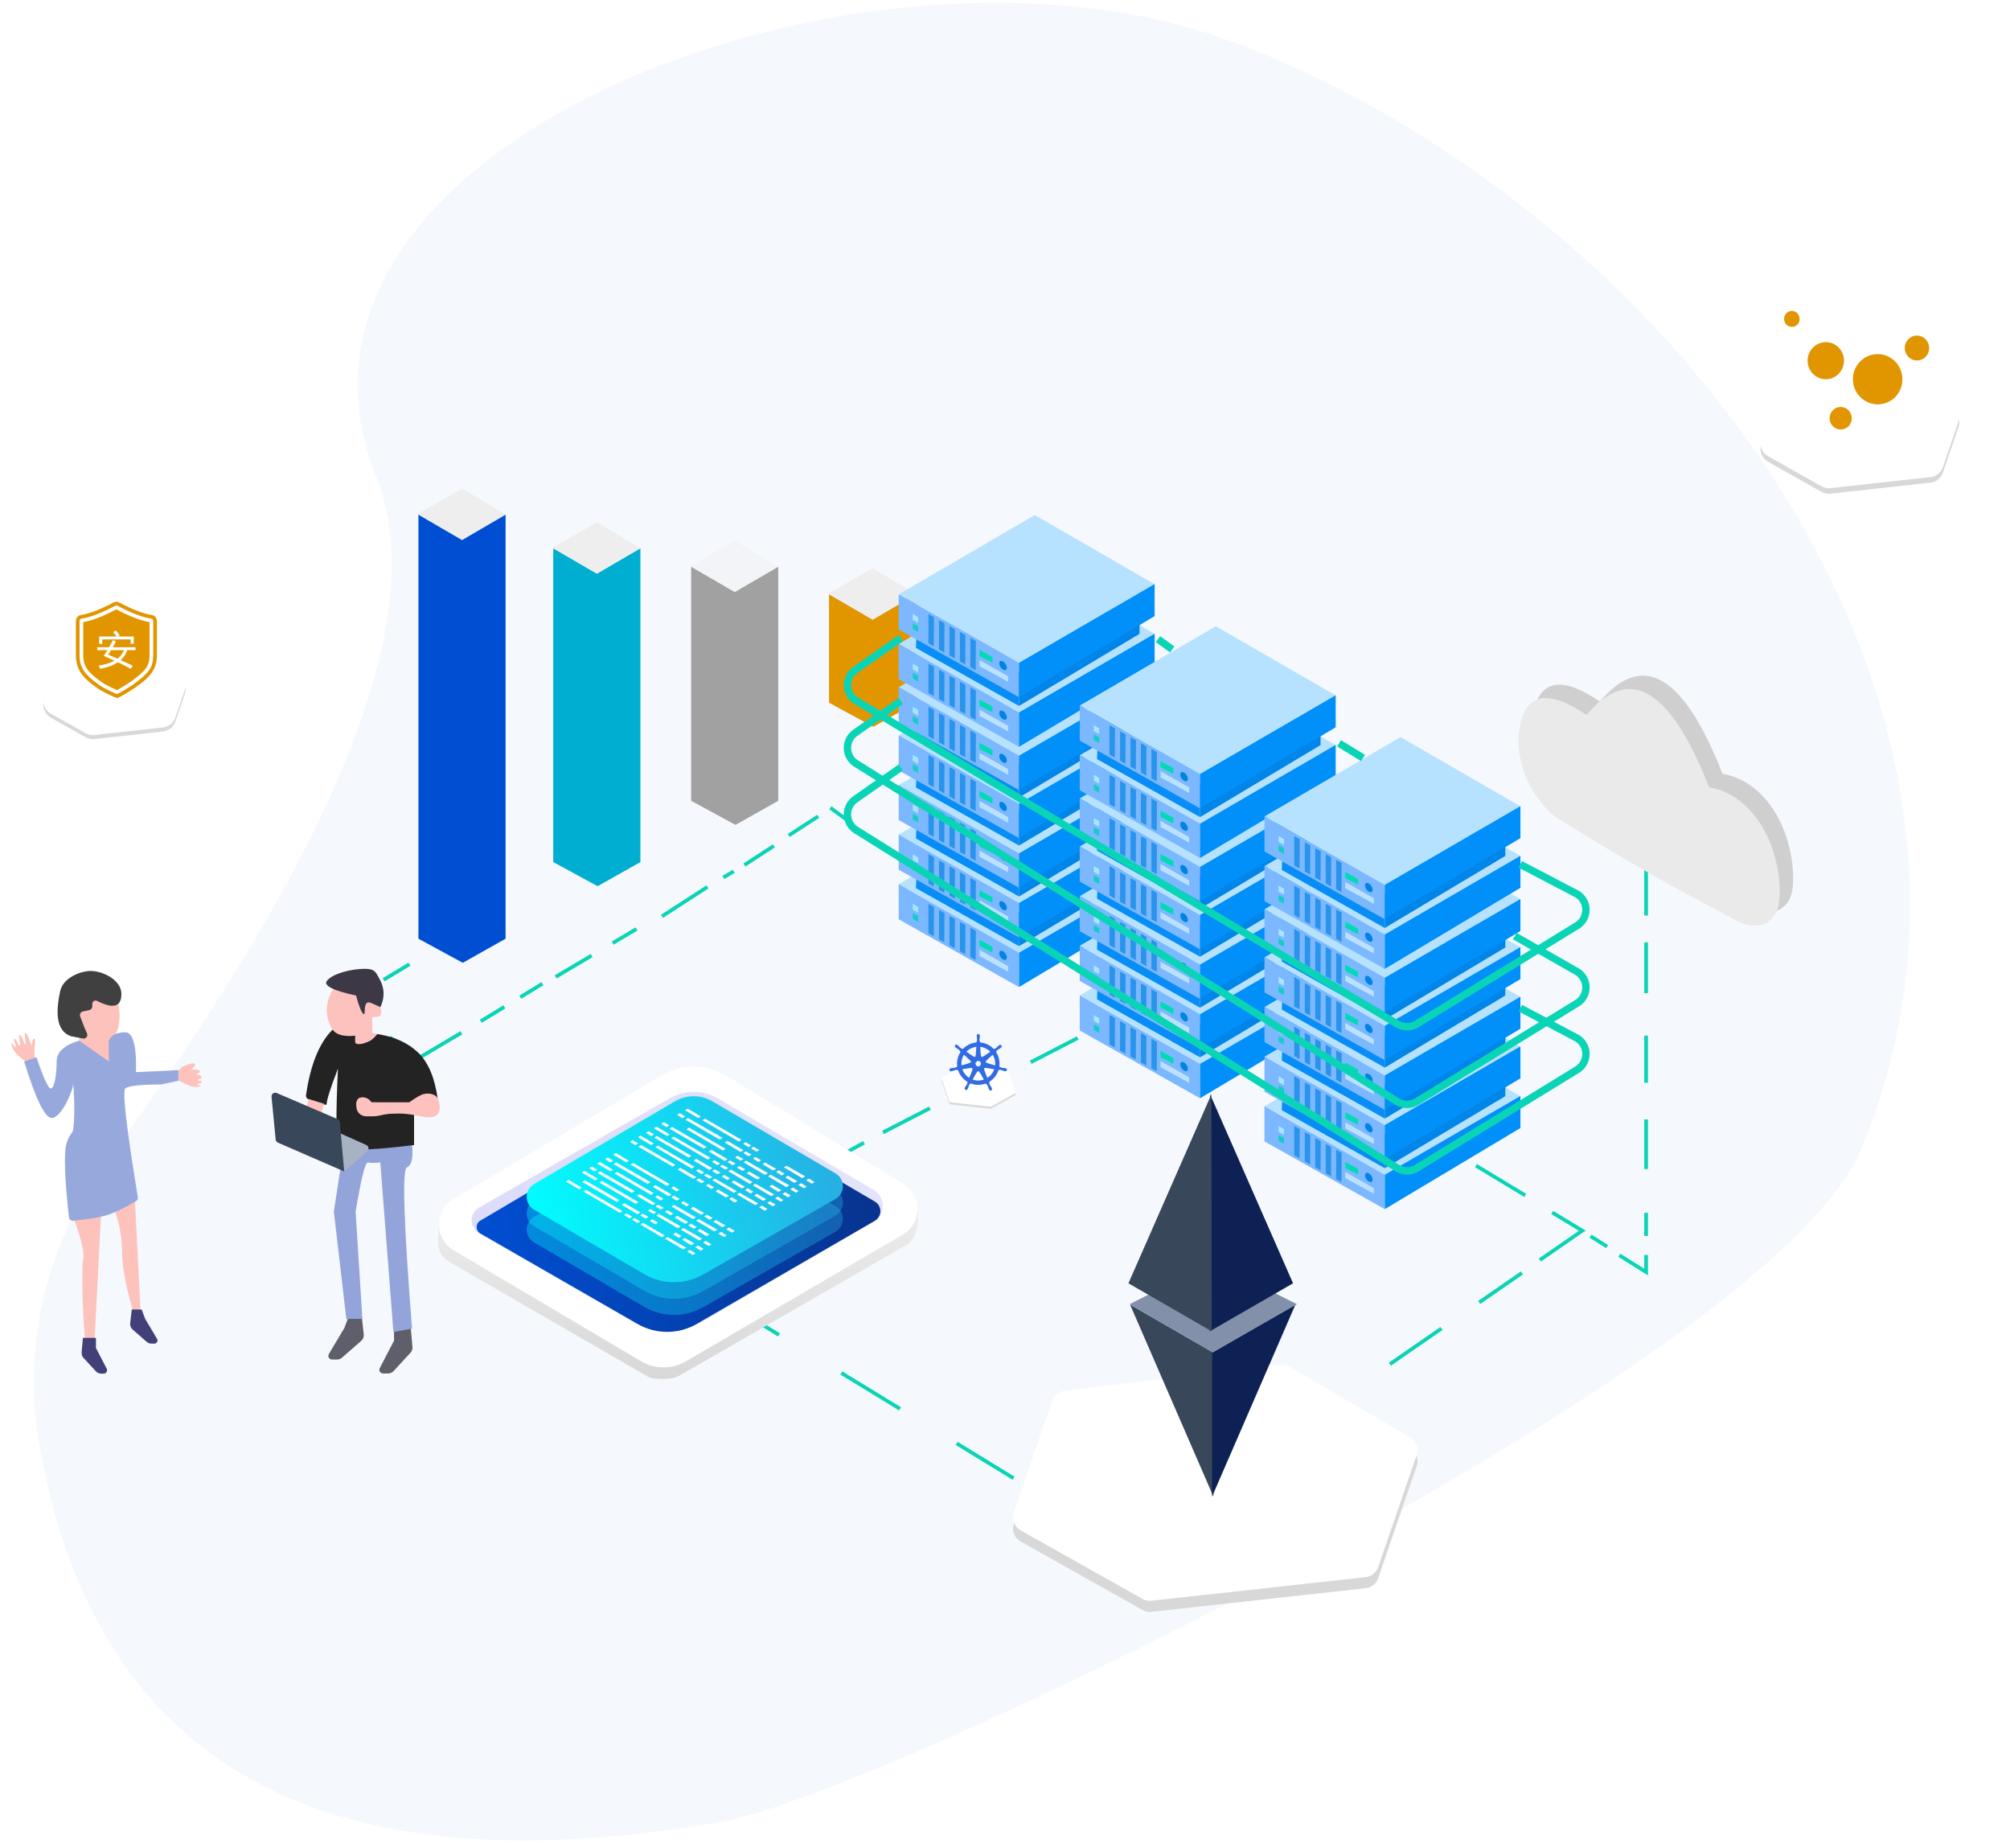 <svg xmlns="http://www.w3.org/2000/svg" xmlns:xlink="http://www.w3.org/1999/xlink" width="544" height="500" viewBox="0 0 544 500">
  <defs>
    <filter id="544*500-a" width="372%" height="559.6%" x="-136%" y="-229.8%" filterUnits="objectBoundingBox">
      <feGaussianBlur in="SourceGraphic" stdDeviation="22.715"/>
    </filter>
    <filter id="544*500-b" width="480.3%" height="736.2%" x="-190.1%" y="-318.1%" filterUnits="objectBoundingBox">
      <feGaussianBlur in="SourceGraphic" stdDeviation="22.715"/>
    </filter>
    <filter id="544*500-c" width="1145.3%" height="1826.4%" x="-522.6%" y="-863.2%" filterUnits="objectBoundingBox">
      <feGaussianBlur in="SourceGraphic" stdDeviation="22.715"/>
    </filter>
    <filter id="544*500-d" width="622.6%" height="963.2%" x="-261.3%" y="-431.6%" filterUnits="objectBoundingBox">
      <feGaussianBlur in="SourceGraphic" stdDeviation="22.715"/>
    </filter>
    <path id="544*500-f" d="M10.205,23.98 C10.656,23.98 14.519,21.441 14.519,21.441 C17.957,18.941 19.957,17.3 19.957,13.425 L19.957,4.235 C19.957,3.923 19.707,3.673 19.457,3.61 C18.082,3.422 15.019,2.673 10.268,0.109 C10.08,-0.016 9.893,-0.016 9.705,0.109 C4.892,2.673 1.891,3.422 0.516,3.61 C0.203,3.673 0.016,3.923 0.016,4.235 L0.016,13.425 C0.016,17.363 2.079,19.277 5.579,21.715 L6.267,22.152 C6.579,22.34 9.713,23.98 10.205,23.98 Z"/>
    <filter id="544*500-e" width="175.2%" height="162.6%" x="-37.6%" y="-27.1%" filterUnits="objectBoundingBox">
      <feMorphology in="SourceAlpha" operator="dilate" radius="1" result="shadowSpreadOuter1"/>
      <feOffset dy="1" in="shadowSpreadOuter1" result="shadowOffsetOuter1"/>
      <feGaussianBlur in="shadowOffsetOuter1" result="shadowBlurOuter1" stdDeviation="2"/>
      <feComposite in="shadowBlurOuter1" in2="SourceAlpha" operator="out" result="shadowBlurOuter1"/>
      <feColorMatrix in="shadowBlurOuter1" values="0 0 0 0 0.882   0 0 0 0 0.588   0 0 0 0 0  0 0 0 1 0"/>
    </filter>
    <linearGradient id="544*500-g" x1="50%" x2="50%" y1="0%" y2="100%">
      <stop offset="0%" stop-color="#EEE"/>
      <stop offset="100%" stop-color="#D8D8D8"/>
    </linearGradient>
    <linearGradient id="544*500-h" x1="95.174%" x2="6.654%" y1="46.251%" y2="50%">
      <stop offset="0%" stop-color="#E3E3FC"/>
      <stop offset="100%" stop-color="#DDDDFB"/>
    </linearGradient>
    <linearGradient id="544*500-i" x1="97.229%" x2="2.608%" y1="47.692%" y2="53.592%">
      <stop offset="0%" stop-color="#073490"/>
      <stop offset="100%" stop-color="#004ED1"/>
    </linearGradient>
    <linearGradient id="544*500-j" x1="95.788%" x2="3.522%" y1="46.643%" y2="53.8%">
      <stop offset="0%" stop-color="#26B0E4"/>
      <stop offset="100%" stop-color="#02FBFE"/>
    </linearGradient>
  </defs>
  <g fill="none" transform="translate(1.938)">
    <path fill="#004ED1" d="M26.574,314.767 C90.294,227.854 114.722,165.911 99.859,128.938 C63.485,38.451 233.92,-25.534 331.991,11.43 C365.823,24.182 398.78,44.614 427.191,70.222 C495.782,132.047 537.871,224.04 501.786,310.948 C477.615,369.161 236.479,485.263 194.041,492.799 C86.057,511.976 24.305,478.214 8.786,391.513 L8.786,391.513 C3.964,364.575 10.393,336.837 26.574,314.767 Z" opacity=".04"/>
    <g transform="translate(0 82)">
      <g transform="translate(110.668 50.005)">
        <polygon fill="#004ED1" points=".642 7.26 12.436 14.102 24.229 7.26 24.229 121.995 12.646 128.516 .642 121.995"/>
        <polygon fill="#EEE" points="12.472 .202 .475 7.061 12.472 14.1 24.116 7.151"/>
        <polygon fill="#00AED1" points="37.13 16.382 48.924 23.224 60.717 16.382 60.717 101.263 49.134 107.785 37.13 101.263"/>
        <polygon fill="#EEE" points="48.96 9.324 36.962 16.183 48.96 23.222 60.604 16.273"/>
        <polygon fill="#A1A1A1" points="74.447 21.358 86.241 28.199 98.034 21.358 98.034 84.678 86.451 91.199 74.447 84.678"/>
        <polygon fill="#EEE" points="86.277 14.299 74.279 21.158 86.277 28.198 97.921 21.248" opacity=".44"/>
        <polygon fill="#E19600" points="111.764 28.821 123.558 35.663 135.351 28.821 135.351 58.141 123.768 64.663 111.764 58.141"/>
        <polygon fill="#EEE" points="123.594 21.763 111.597 28.622 123.594 35.661 135.238 28.712"/>
      </g>
      <path stroke="#0AD4B6" d="M108.88 178.907L101.869 183.117M96.394 186.206L89.886 190.114 96.555 194.327M103.502 198.714L111.88 204.005 117.48 200.686 122.938 197.451M128.18 194.344L134.582 190.444M138.872 187.831L144.878 184.172M148.446 182.333L158.193 176.557M163.88 173.186L170.335 169.36M177.215 165.949L189.538 157.98M193.843 155.428L196.636 153.773M199.522 152.063L207.511 146.884M211.522 144.063L219.511 138.884M222.806 136.576L226.898 139.594M249.743 217.864L237.015 224.431M289.743 198.864L277.015 205.431M231.898 227.198L225.029 230.971M194.415 270.36L208.908 279.212M225.768 289.51L241.662 299.217M256.974 308.569L272.386 317.982M287.218 327.041L292.268 330.125M296.69 332.826L302.732 336.517 310.473 331.167M314.068 328.683L320.848 323.997M319.338 325.045L331.831 316.415M344.858 307.415L360.077 296.901M374.224 287.128L388.202 277.471M398.399 270.427L409.98 262.427M414.826 258.934L426.307 251.003 418.169 246.085M410.874 241.468L397.528 233.403M443.576 173.005L443.576 186.731M443.576 152.005L443.576 165.731M443.576 198.224L443.576 210.987M443.576 220.901L443.576 234.335M443.576 246.169L443.576 252.447M443.576 257.574C443.576 260.663 443.576 262.208 443.576 262.208 443.576 262.208 441.162 260.69 436.333 257.653M433.013 255.307L428.533 252.489"/>
      <g transform="matrix(-1 0 0 1 483.827 100.479)">
        <path fill="#CFCFCF" d="M19.566,26.901 C30.106,0.082 41.167,-6.43 52.749,7.364 C62.985,0.37 68.996,1.38 70.784,10.396 C72.808,20.603 66.538,31.153 60.71,35.234 C43.202,45.975 36.616,50.062 11.758,63.215 C6.98,65.744 1.481,64.159 0.652,58.207 C-0.178,52.256 1.481,42.248 6.764,35.234 C10.286,30.559 14.553,27.781 19.566,26.901 Z"/>
        <path fill="#EAEAEA" d="M23.201,30.535 C33.741,3.717 44.802,-2.796 56.383,10.999 C66.619,4.004 72.631,5.015 74.418,14.031 C76.442,24.237 70.172,34.787 64.344,38.869 C46.836,49.61 40.25,53.696 15.392,66.85 C10.614,69.378 5.116,67.793 4.286,61.842 C3.456,55.89 5.116,45.882 10.398,38.869 C13.92,34.193 18.187,31.416 23.201,30.535 Z"/>
      </g>
      <g transform="translate(226.635 56.543)">
        <g transform="translate(14 .344)">
          <g transform="translate(.608 78.82)">
            <polygon fill="#B6E2FF" points=".075 21.543 32.591 40.108 69.275 18.797 36.865 .093"/>
            <polygon fill="#7BB8FF" points=".049 21.539 .049 31.049 32.607 49.382 32.607 40.098"/>
            <path fill="#007FE2" d="M8.102,34.815 L8.102,26.868 L9.592,27.711 L9.538,35.628 L8.102,34.815 Z M19.444,41.251 L19.444,33.304 L20.935,34.147 L20.881,42.064 L19.444,41.251 Z M16.616,39.685 L16.616,31.737 L18.107,32.58 L18.053,40.497 L16.616,39.685 Z M13.788,38.074 L13.788,30.126 L15.278,30.97 L15.224,38.887 L13.788,38.074 Z M10.96,36.474 L10.96,28.527 L12.45,29.37 L12.396,37.287 L10.96,36.474 Z" opacity=".66"/>
            <polygon fill="#A8E5FF" points="3.859 28.452 5.325 29.279 5.325 27.711 3.859 26.868"/>
            <path fill="#0282E3" d="M27.546,41.179 C27.944,41.834 28.678,42.176 29.012,42.007 C29.347,41.838 29.466,41.186 29.012,40.439 C28.558,39.691 27.884,39.424 27.546,39.595 C27.208,39.765 27.148,40.524 27.546,41.179 Z"/>
            <polygon fill="#17CBC8" points="3.859 30.926 5.327 31.742 5.327 30.152 3.859 29.342"/>
            <polygon fill="#00DBB3" points="21.919 36.587 21.919 38.262 25.419 40.017 25.419 38.51"/>
            <polygon fill="#BAE1FE" points="21.919 39.31 21.919 40.986 29.661 45.215 29.661 43.708"/>
            <polygon fill="#018FFA" points="32.611 40.075 32.611 49.378 69.316 27.434 69.316 18.764"/>
          </g>
          <g transform="translate(5.204 88.61)">
            <polygon fill="#088DF6" points=".128 12.822 28.011 28.524 28.011 19.239 .483 3.547"/>
            <polygon fill="#0085E8" points="28.015 19.217 28.015 28.52 53.004 13.58 60.626 9.023 60.666 .26 53.015 4.702"/>
          </g>
          <g transform="translate(.608 65.386)">
            <polygon fill="#B6E2FF" points=".075 21.543 32.591 40.108 69.275 18.797 36.865 .093"/>
            <polygon fill="#7BB8FF" points=".049 21.539 .049 31.049 32.607 49.382 32.607 40.098"/>
            <path fill="#007FE2" d="M8.102,34.815 L8.102,26.868 L9.592,27.711 L9.538,35.628 L8.102,34.815 Z M19.444,41.251 L19.444,33.304 L20.935,34.147 L20.881,42.064 L19.444,41.251 Z M16.616,39.685 L16.616,31.737 L18.107,32.58 L18.053,40.497 L16.616,39.685 Z M13.788,38.074 L13.788,30.126 L15.278,30.97 L15.224,38.887 L13.788,38.074 Z M10.96,36.474 L10.96,28.527 L12.45,29.37 L12.396,37.287 L10.96,36.474 Z" opacity=".66"/>
            <polygon fill="#A8E5FF" points="3.859 28.452 5.325 29.279 5.325 27.711 3.859 26.868"/>
            <path fill="#0282E3" d="M27.546,41.179 C27.944,41.834 28.678,42.176 29.012,42.007 C29.347,41.838 29.466,41.186 29.012,40.439 C28.558,39.691 27.884,39.424 27.546,39.595 C27.208,39.765 27.148,40.524 27.546,41.179 Z"/>
            <polygon fill="#17CBC8" points="3.859 30.926 5.327 31.742 5.327 30.152 3.859 29.342"/>
            <polygon fill="#00DBB3" points="21.919 36.587 21.919 38.262 25.419 40.017 25.419 38.51"/>
            <polygon fill="#BAE1FE" points="21.919 39.31 21.919 40.986 29.661 45.215 29.661 43.708"/>
            <polygon fill="#018FFA" points="32.611 40.075 32.611 49.378 69.316 27.434 69.316 18.764"/>
          </g>
          <g transform="translate(5.204 75.175)">
            <polygon fill="#088DF6" points=".128 12.822 28.011 28.524 28.011 19.239 .483 3.547"/>
            <polygon fill="#0085E8" points="28.015 19.217 28.015 28.52 53.004 13.58 60.626 9.023 60.666 .26 53.015 4.702"/>
          </g>
          <g transform="translate(.608 51.951)">
            <polygon fill="#B6E2FF" points=".075 21.543 32.591 40.108 69.275 18.797 36.865 .093"/>
            <polygon fill="#7BB8FF" points=".049 21.539 .049 31.049 32.607 49.382 32.607 40.098"/>
            <path fill="#007FE2" d="M8.102,34.815 L8.102,26.868 L9.592,27.711 L9.538,35.628 L8.102,34.815 Z M19.444,41.251 L19.444,33.304 L20.935,34.147 L20.881,42.064 L19.444,41.251 Z M16.616,39.685 L16.616,31.737 L18.107,32.58 L18.053,40.497 L16.616,39.685 Z M13.788,38.074 L13.788,30.126 L15.278,30.97 L15.224,38.887 L13.788,38.074 Z M10.96,36.474 L10.96,28.527 L12.45,29.37 L12.396,37.287 L10.96,36.474 Z" opacity=".66"/>
            <polygon fill="#A8E5FF" points="3.859 28.452 5.325 29.279 5.325 27.711 3.859 26.868"/>
            <path fill="#0282E3" d="M27.546,41.179 C27.944,41.834 28.678,42.176 29.012,42.007 C29.347,41.838 29.466,41.186 29.012,40.439 C28.558,39.691 27.884,39.424 27.546,39.595 C27.208,39.765 27.148,40.524 27.546,41.179 Z"/>
            <polygon fill="#17CBC8" points="3.859 30.926 5.327 31.742 5.327 30.152 3.859 29.342"/>
            <polygon fill="#00DBB3" points="21.919 36.587 21.919 38.262 25.419 40.017 25.419 38.51"/>
            <polygon fill="#BAE1FE" points="21.919 39.31 21.919 40.986 29.661 45.215 29.661 43.708"/>
            <polygon fill="#018FFA" points="32.611 40.075 32.611 49.378 69.316 27.434 69.316 18.764"/>
          </g>
          <g transform="translate(5.204 61.387)">
            <polygon fill="#088DF6" points=".128 12.822 28.011 28.524 28.011 19.239 .483 3.547"/>
            <polygon fill="#0085E8" points="28.015 19.217 28.015 28.52 53.004 13.58 60.626 9.023 60.666 .26 53.015 4.702"/>
          </g>
          <g transform="translate(.608 38.517)">
            <polygon fill="#B6E2FF" points=".075 21.543 32.591 40.108 69.275 18.797 36.865 .093"/>
            <polygon fill="#7BB8FF" points=".049 21.539 .049 31.049 32.607 49.382 32.607 40.098"/>
            <path fill="#007FE2" d="M8.102,34.815 L8.102,26.868 L9.592,27.711 L9.538,35.628 L8.102,34.815 Z M19.444,41.251 L19.444,33.304 L20.935,34.147 L20.881,42.064 L19.444,41.251 Z M16.616,39.685 L16.616,31.737 L18.107,32.58 L18.053,40.497 L16.616,39.685 Z M13.788,38.074 L13.788,30.126 L15.278,30.97 L15.224,38.887 L13.788,38.074 Z M10.96,36.474 L10.96,28.527 L12.45,29.37 L12.396,37.287 L10.96,36.474 Z" opacity=".66"/>
            <polygon fill="#A8E5FF" points="3.859 28.452 5.325 29.279 5.325 27.711 3.859 26.868"/>
            <path fill="#0282E3" d="M27.546,41.179 C27.944,41.834 28.678,42.176 29.012,42.007 C29.347,41.838 29.466,41.186 29.012,40.439 C28.558,39.691 27.884,39.424 27.546,39.595 C27.208,39.765 27.148,40.524 27.546,41.179 Z"/>
            <polygon fill="#17CBC8" points="3.859 30.926 5.327 31.742 5.327 30.152 3.859 29.342"/>
            <polygon fill="#00DBB3" points="21.919 36.587 21.919 38.262 25.419 40.017 25.419 38.51"/>
            <polygon fill="#BAE1FE" points="21.919 39.31 21.919 40.986 29.661 45.215 29.661 43.708"/>
            <polygon fill="#018FFA" points="32.611 40.075 32.611 49.378 69.316 27.434 69.316 18.764"/>
          </g>
          <g transform="translate(5.204 48.387)">
            <polygon fill="#088DF6" points=".128 12.822 28.011 28.524 28.011 19.239 .483 3.547"/>
            <polygon fill="#0085E8" points="28.015 19.217 28.015 28.52 53.004 13.58 60.626 9.023 60.666 .26 53.015 4.702"/>
          </g>
          <g transform="translate(.608 25.517)">
            <polygon fill="#B6E2FF" points=".075 21.543 32.591 40.108 69.275 18.797 36.865 .093"/>
            <polygon fill="#7BB8FF" points=".049 21.539 .049 31.049 32.607 49.382 32.607 40.098"/>
            <path fill="#007FE2" d="M8.102,34.815 L8.102,26.868 L9.592,27.711 L9.538,35.628 L8.102,34.815 Z M19.444,41.251 L19.444,33.304 L20.935,34.147 L20.881,42.064 L19.444,41.251 Z M16.616,39.685 L16.616,31.737 L18.107,32.58 L18.053,40.497 L16.616,39.685 Z M13.788,38.074 L13.788,30.126 L15.278,30.97 L15.224,38.887 L13.788,38.074 Z M10.96,36.474 L10.96,28.527 L12.45,29.37 L12.396,37.287 L10.96,36.474 Z" opacity=".66"/>
            <polygon fill="#A8E5FF" points="3.859 28.452 5.325 29.279 5.325 27.711 3.859 26.868"/>
            <path fill="#0282E3" d="M27.546,41.179 C27.944,41.834 28.678,42.176 29.012,42.007 C29.347,41.838 29.466,41.186 29.012,40.439 C28.558,39.691 27.884,39.424 27.546,39.595 C27.208,39.765 27.148,40.524 27.546,41.179 Z"/>
            <polygon fill="#17CBC8" points="3.859 30.926 5.327 31.742 5.327 30.152 3.859 29.342"/>
            <polygon fill="#00DBB3" points="21.919 36.587 21.919 38.262 25.419 40.017 25.419 38.51"/>
            <polygon fill="#BAE1FE" points="21.919 39.31 21.919 40.986 29.661 45.215 29.661 43.708"/>
            <polygon fill="#018FFA" points="32.611 40.075 32.611 49.378 69.316 27.434 69.316 18.764"/>
          </g>
          <g transform="translate(.608 13.82)">
            <polygon fill="#B6E2FF" points=".075 21.543 32.591 40.108 69.275 18.797 36.865 .093"/>
            <polygon fill="#7BB8FF" points=".049 21.539 .049 31.049 32.607 49.382 32.607 40.098"/>
            <path fill="#007FE2" d="M8.102,34.815 L8.102,26.868 L9.592,27.711 L9.538,35.628 L8.102,34.815 Z M19.444,41.251 L19.444,33.304 L20.935,34.147 L20.881,42.064 L19.444,41.251 Z M16.616,39.685 L16.616,31.737 L18.107,32.58 L18.053,40.497 L16.616,39.685 Z M13.788,38.074 L13.788,30.126 L15.278,30.97 L15.224,38.887 L13.788,38.074 Z M10.96,36.474 L10.96,28.527 L12.45,29.37 L12.396,37.287 L10.96,36.474 Z" opacity=".66"/>
            <polygon fill="#A8E5FF" points="3.859 28.452 5.325 29.279 5.325 27.711 3.859 26.868"/>
            <path fill="#0282E3" d="M27.546,41.179 C27.944,41.834 28.678,42.176 29.012,42.007 C29.347,41.838 29.466,41.186 29.012,40.439 C28.558,39.691 27.884,39.424 27.546,39.595 C27.208,39.765 27.148,40.524 27.546,41.179 Z"/>
            <polygon fill="#17CBC8" points="3.859 30.926 5.327 31.742 5.327 30.152 3.859 29.342"/>
            <polygon fill="#00DBB3" points="21.919 36.587 21.919 38.262 25.419 40.017 25.419 38.51"/>
            <polygon fill="#BAE1FE" points="21.919 39.31 21.919 40.986 29.661 45.215 29.661 43.708"/>
            <polygon fill="#018FFA" points="32.611 40.075 32.611 49.378 69.316 27.434 69.316 18.764"/>
          </g>
          <g transform="translate(5.204 23.61)">
            <polygon fill="#088DF6" points=".128 12.822 28.011 28.524 28.011 19.239 .483 3.547"/>
            <polygon fill="#0085E8" points="28.015 19.217 28.015 28.52 53.004 13.58 60.626 9.023 60.666 .26 53.015 4.702"/>
          </g>
          <g transform="translate(.608 .386)">
            <polygon fill="#B6E2FF" points=".075 21.543 32.591 40.108 69.275 18.797 36.865 .093"/>
            <polygon fill="#7BB8FF" points=".049 21.539 .049 31.049 32.607 49.382 32.607 40.098"/>
            <path fill="#007FE2" d="M8.102,34.815 L8.102,26.868 L9.592,27.711 L9.538,35.628 L8.102,34.815 Z M19.444,41.251 L19.444,33.304 L20.935,34.147 L20.881,42.064 L19.444,41.251 Z M16.616,39.685 L16.616,31.737 L18.107,32.58 L18.053,40.497 L16.616,39.685 Z M13.788,38.074 L13.788,30.126 L15.278,30.97 L15.224,38.887 L13.788,38.074 Z M10.96,36.474 L10.96,28.527 L12.45,29.37 L12.396,37.287 L10.96,36.474 Z" opacity=".66"/>
            <polygon fill="#A8E5FF" points="3.859 28.452 5.325 29.279 5.325 27.711 3.859 26.868"/>
            <path fill="#0282E3" d="M27.546,41.179 C27.944,41.834 28.678,42.176 29.012,42.007 C29.347,41.838 29.466,41.186 29.012,40.439 C28.558,39.691 27.884,39.424 27.546,39.595 C27.208,39.765 27.148,40.524 27.546,41.179 Z"/>
            <polygon fill="#17CBC8" points="3.859 30.926 5.327 31.742 5.327 30.152 3.859 29.342"/>
            <polygon fill="#00DBB3" points="21.919 36.587 21.919 38.262 25.419 40.017 25.419 38.51"/>
            <polygon fill="#BAE1FE" points="21.919 39.31 21.919 40.986 29.661 45.215 29.661 43.708"/>
            <polygon fill="#018FFA" points="32.611 40.075 32.611 49.378 69.316 27.434 69.316 18.764"/>
          </g>
          <g transform="translate(49 30)">
            <g transform="translate(.608 78.906)">
              <polygon fill="#B6E2FF" points=".075 21.543 32.591 40.108 69.275 18.797 36.865 .093"/>
              <polygon fill="#7BB8FF" points=".049 21.539 .049 31.049 32.607 49.382 32.607 40.098"/>
              <path fill="#007FE2" d="M8.102,34.815 L8.102,26.868 L9.592,27.711 L9.538,35.628 L8.102,34.815 Z M19.444,41.251 L19.444,33.304 L20.935,34.147 L20.881,42.064 L19.444,41.251 Z M16.616,39.685 L16.616,31.737 L18.107,32.58 L18.053,40.497 L16.616,39.685 Z M13.788,38.074 L13.788,30.126 L15.278,30.97 L15.224,38.887 L13.788,38.074 Z M10.96,36.474 L10.96,28.527 L12.45,29.37 L12.396,37.287 L10.96,36.474 Z" opacity=".66"/>
              <polygon fill="#A8E5FF" points="3.859 28.452 5.325 29.279 5.325 27.711 3.859 26.868"/>
              <path fill="#0282E3" d="M27.546,41.179 C27.944,41.834 28.678,42.176 29.012,42.007 C29.347,41.838 29.466,41.186 29.012,40.439 C28.558,39.691 27.884,39.424 27.546,39.595 C27.208,39.765 27.148,40.524 27.546,41.179 Z"/>
              <polygon fill="#17CBC8" points="3.859 30.926 5.327 31.742 5.327 30.152 3.859 29.342"/>
              <polygon fill="#00DBB3" points="21.919 36.587 21.919 38.262 25.419 40.017 25.419 38.51"/>
              <polygon fill="#BAE1FE" points="21.919 39.31 21.919 40.986 29.661 45.215 29.661 43.708"/>
              <polygon fill="#018FFA" points="32.611 40.075 32.611 49.378 69.316 27.434 69.316 18.764"/>
            </g>
            <g transform="translate(5.204 88.695)">
              <polygon fill="#088DF6" points=".128 12.822 28.011 28.524 28.011 19.239 .483 3.547"/>
              <polygon fill="#0085E8" points="28.015 19.217 28.015 28.52 53.004 13.58 60.626 9.023 60.666 .26 53.015 4.702"/>
            </g>
            <g transform="translate(.608 65.472)">
              <polygon fill="#B6E2FF" points=".075 21.543 32.591 40.108 69.275 18.797 36.865 .093"/>
              <polygon fill="#7BB8FF" points=".049 21.539 .049 31.049 32.607 49.382 32.607 40.098"/>
              <path fill="#007FE2" d="M8.102,34.815 L8.102,26.868 L9.592,27.711 L9.538,35.628 L8.102,34.815 Z M19.444,41.251 L19.444,33.304 L20.935,34.147 L20.881,42.064 L19.444,41.251 Z M16.616,39.685 L16.616,31.737 L18.107,32.58 L18.053,40.497 L16.616,39.685 Z M13.788,38.074 L13.788,30.126 L15.278,30.97 L15.224,38.887 L13.788,38.074 Z M10.96,36.474 L10.96,28.527 L12.45,29.37 L12.396,37.287 L10.96,36.474 Z" opacity=".66"/>
              <polygon fill="#A8E5FF" points="3.859 28.452 5.325 29.279 5.325 27.711 3.859 26.868"/>
              <path fill="#0282E3" d="M27.546,41.179 C27.944,41.834 28.678,42.176 29.012,42.007 C29.347,41.838 29.466,41.186 29.012,40.439 C28.558,39.691 27.884,39.424 27.546,39.595 C27.208,39.765 27.148,40.524 27.546,41.179 Z"/>
              <polygon fill="#17CBC8" points="3.859 30.926 5.327 31.742 5.327 30.152 3.859 29.342"/>
              <polygon fill="#00DBB3" points="21.919 36.587 21.919 38.262 25.419 40.017 25.419 38.51"/>
              <polygon fill="#BAE1FE" points="21.919 39.31 21.919 40.986 29.661 45.215 29.661 43.708"/>
              <polygon fill="#018FFA" points="32.611 40.075 32.611 49.378 69.316 27.434 69.316 18.764"/>
            </g>
            <g transform="translate(5.204 75.26)">
              <polygon fill="#088DF6" points=".128 12.822 28.011 28.524 28.011 19.239 .483 3.547"/>
              <polygon fill="#0085E8" points="28.015 19.217 28.015 28.52 53.004 13.58 60.626 9.023 60.666 .26 53.015 4.702"/>
            </g>
            <g transform="translate(.608 52.037)">
              <polygon fill="#B6E2FF" points=".075 21.543 32.591 40.108 69.275 18.797 36.865 .093"/>
              <polygon fill="#7BB8FF" points=".049 21.539 .049 31.049 32.607 49.382 32.607 40.098"/>
              <path fill="#007FE2" d="M8.102,34.815 L8.102,26.868 L9.592,27.711 L9.538,35.628 L8.102,34.815 Z M19.444,41.251 L19.444,33.304 L20.935,34.147 L20.881,42.064 L19.444,41.251 Z M16.616,39.685 L16.616,31.737 L18.107,32.58 L18.053,40.497 L16.616,39.685 Z M13.788,38.074 L13.788,30.126 L15.278,30.97 L15.224,38.887 L13.788,38.074 Z M10.96,36.474 L10.96,28.527 L12.45,29.37 L12.396,37.287 L10.96,36.474 Z" opacity=".66"/>
              <polygon fill="#A8E5FF" points="3.859 28.452 5.325 29.279 5.325 27.711 3.859 26.868"/>
              <path fill="#0282E3" d="M27.546,41.179 C27.944,41.834 28.678,42.176 29.012,42.007 C29.347,41.838 29.466,41.186 29.012,40.439 C28.558,39.691 27.884,39.424 27.546,39.595 C27.208,39.765 27.148,40.524 27.546,41.179 Z"/>
              <polygon fill="#17CBC8" points="3.859 30.926 5.327 31.742 5.327 30.152 3.859 29.342"/>
              <polygon fill="#00DBB3" points="21.919 36.587 21.919 38.262 25.419 40.017 25.419 38.51"/>
              <polygon fill="#BAE1FE" points="21.919 39.31 21.919 40.986 29.661 45.215 29.661 43.708"/>
              <polygon fill="#018FFA" points="32.611 40.075 32.611 49.378 69.316 27.434 69.316 18.764"/>
            </g>
            <g transform="translate(5.204 61.473)">
              <polygon fill="#088DF6" points=".128 12.822 28.011 28.524 28.011 19.239 .483 3.547"/>
              <polygon fill="#0085E8" points="28.015 19.217 28.015 28.52 53.004 13.58 60.626 9.023 60.666 .26 53.015 4.702"/>
            </g>
            <g transform="translate(.608 38.603)">
              <polygon fill="#B6E2FF" points=".075 21.543 32.591 40.108 69.275 18.797 36.865 .093"/>
              <polygon fill="#7BB8FF" points=".049 21.539 .049 31.049 32.607 49.382 32.607 40.098"/>
              <path fill="#007FE2" d="M8.102,34.815 L8.102,26.868 L9.592,27.711 L9.538,35.628 L8.102,34.815 Z M19.444,41.251 L19.444,33.304 L20.935,34.147 L20.881,42.064 L19.444,41.251 Z M16.616,39.685 L16.616,31.737 L18.107,32.58 L18.053,40.497 L16.616,39.685 Z M13.788,38.074 L13.788,30.126 L15.278,30.97 L15.224,38.887 L13.788,38.074 Z M10.96,36.474 L10.96,28.527 L12.45,29.37 L12.396,37.287 L10.96,36.474 Z" opacity=".66"/>
              <polygon fill="#A8E5FF" points="3.859 28.452 5.325 29.279 5.325 27.711 3.859 26.868"/>
              <path fill="#0282E3" d="M27.546,41.179 C27.944,41.834 28.678,42.176 29.012,42.007 C29.347,41.838 29.466,41.186 29.012,40.439 C28.558,39.691 27.884,39.424 27.546,39.595 C27.208,39.765 27.148,40.524 27.546,41.179 Z"/>
              <polygon fill="#17CBC8" points="3.859 30.926 5.327 31.742 5.327 30.152 3.859 29.342"/>
              <polygon fill="#00DBB3" points="21.919 36.587 21.919 38.262 25.419 40.017 25.419 38.51"/>
              <polygon fill="#BAE1FE" points="21.919 39.31 21.919 40.986 29.661 45.215 29.661 43.708"/>
              <polygon fill="#018FFA" points="32.611 40.075 32.611 49.378 69.316 27.434 69.316 18.764"/>
            </g>
            <g transform="translate(5.204 48.473)">
              <polygon fill="#088DF6" points=".128 12.822 28.011 28.524 28.011 19.239 .483 3.547"/>
              <polygon fill="#0085E8" points="28.015 19.217 28.015 28.52 53.004 13.58 60.626 9.023 60.666 .26 53.015 4.702"/>
            </g>
            <g transform="translate(.608 25.603)">
              <polygon fill="#B6E2FF" points=".075 21.543 32.591 40.108 69.275 18.797 36.865 .093"/>
              <polygon fill="#7BB8FF" points=".049 21.539 .049 31.049 32.607 49.382 32.607 40.098"/>
              <path fill="#007FE2" d="M8.102,34.815 L8.102,26.868 L9.592,27.711 L9.538,35.628 L8.102,34.815 Z M19.444,41.251 L19.444,33.304 L20.935,34.147 L20.881,42.064 L19.444,41.251 Z M16.616,39.685 L16.616,31.737 L18.107,32.58 L18.053,40.497 L16.616,39.685 Z M13.788,38.074 L13.788,30.126 L15.278,30.97 L15.224,38.887 L13.788,38.074 Z M10.96,36.474 L10.96,28.527 L12.45,29.37 L12.396,37.287 L10.96,36.474 Z" opacity=".66"/>
              <polygon fill="#A8E5FF" points="3.859 28.452 5.325 29.279 5.325 27.711 3.859 26.868"/>
              <path fill="#0282E3" d="M27.546,41.179 C27.944,41.834 28.678,42.176 29.012,42.007 C29.347,41.838 29.466,41.186 29.012,40.439 C28.558,39.691 27.884,39.424 27.546,39.595 C27.208,39.765 27.148,40.524 27.546,41.179 Z"/>
              <polygon fill="#17CBC8" points="3.859 30.926 5.327 31.742 5.327 30.152 3.859 29.342"/>
              <polygon fill="#00DBB3" points="21.919 36.587 21.919 38.262 25.419 40.017 25.419 38.51"/>
              <polygon fill="#BAE1FE" points="21.919 39.31 21.919 40.986 29.661 45.215 29.661 43.708"/>
              <polygon fill="#018FFA" points="32.611 40.075 32.611 49.378 69.316 27.434 69.316 18.764"/>
            </g>
            <g transform="translate(.608 13.906)">
              <polygon fill="#B6E2FF" points=".075 21.543 32.591 40.108 69.275 18.797 36.865 .093"/>
              <polygon fill="#7BB8FF" points=".049 21.539 .049 31.049 32.607 49.382 32.607 40.098"/>
              <path fill="#007FE2" d="M8.102,34.815 L8.102,26.868 L9.592,27.711 L9.538,35.628 L8.102,34.815 Z M19.444,41.251 L19.444,33.304 L20.935,34.147 L20.881,42.064 L19.444,41.251 Z M16.616,39.685 L16.616,31.737 L18.107,32.58 L18.053,40.497 L16.616,39.685 Z M13.788,38.074 L13.788,30.126 L15.278,30.97 L15.224,38.887 L13.788,38.074 Z M10.96,36.474 L10.96,28.527 L12.45,29.37 L12.396,37.287 L10.96,36.474 Z" opacity=".66"/>
              <polygon fill="#A8E5FF" points="3.859 28.452 5.325 29.279 5.325 27.711 3.859 26.868"/>
              <path fill="#0282E3" d="M27.546,41.179 C27.944,41.834 28.678,42.176 29.012,42.007 C29.347,41.838 29.466,41.186 29.012,40.439 C28.558,39.691 27.884,39.424 27.546,39.595 C27.208,39.765 27.148,40.524 27.546,41.179 Z"/>
              <polygon fill="#17CBC8" points="3.859 30.926 5.327 31.742 5.327 30.152 3.859 29.342"/>
              <polygon fill="#00DBB3" points="21.919 36.587 21.919 38.262 25.419 40.017 25.419 38.51"/>
              <polygon fill="#BAE1FE" points="21.919 39.31 21.919 40.986 29.661 45.215 29.661 43.708"/>
              <polygon fill="#018FFA" points="32.611 40.075 32.611 49.378 69.316 27.434 69.316 18.764"/>
            </g>
            <g transform="translate(5.204 23.695)">
              <polygon fill="#088DF6" points=".128 12.822 28.011 28.524 28.011 19.239 .483 3.547"/>
              <polygon fill="#0085E8" points="28.015 19.217 28.015 28.52 53.004 13.58 60.626 9.023 60.666 .26 53.015 4.702"/>
            </g>
            <g transform="translate(.608 .472)">
              <polygon fill="#B6E2FF" points=".075 21.543 32.591 40.108 69.275 18.797 36.865 .093"/>
              <polygon fill="#7BB8FF" points=".049 21.539 .049 31.049 32.607 49.382 32.607 40.098"/>
              <path fill="#007FE2" d="M8.102,34.815 L8.102,26.868 L9.592,27.711 L9.538,35.628 L8.102,34.815 Z M19.444,41.251 L19.444,33.304 L20.935,34.147 L20.881,42.064 L19.444,41.251 Z M16.616,39.685 L16.616,31.737 L18.107,32.58 L18.053,40.497 L16.616,39.685 Z M13.788,38.074 L13.788,30.126 L15.278,30.97 L15.224,38.887 L13.788,38.074 Z M10.96,36.474 L10.96,28.527 L12.45,29.37 L12.396,37.287 L10.96,36.474 Z" opacity=".66"/>
              <polygon fill="#A8E5FF" points="3.859 28.452 5.325 29.279 5.325 27.711 3.859 26.868"/>
              <path fill="#0282E3" d="M27.546,41.179 C27.944,41.834 28.678,42.176 29.012,42.007 C29.347,41.838 29.466,41.186 29.012,40.439 C28.558,39.691 27.884,39.424 27.546,39.595 C27.208,39.765 27.148,40.524 27.546,41.179 Z"/>
              <polygon fill="#17CBC8" points="3.859 30.926 5.327 31.742 5.327 30.152 3.859 29.342"/>
              <polygon fill="#00DBB3" points="21.919 36.587 21.919 38.262 25.419 40.017 25.419 38.51"/>
              <polygon fill="#BAE1FE" points="21.919 39.31 21.919 40.986 29.661 45.215 29.661 43.708"/>
              <polygon fill="#018FFA" points="32.611 40.075 32.611 49.378 69.316 27.434 69.316 18.764"/>
            </g>
          </g>
          <g transform="translate(99.327 60.298)">
            <g transform="translate(.28 78.608)">
              <polygon fill="#B6E2FF" points=".075 21.543 32.591 40.108 69.275 18.797 36.865 .093"/>
              <polygon fill="#7BB8FF" points=".049 21.539 .049 31.049 32.607 49.382 32.607 40.098"/>
              <path fill="#007FE2" d="M8.102,34.815 L8.102,26.868 L9.592,27.711 L9.538,35.628 L8.102,34.815 Z M19.444,41.251 L19.444,33.304 L20.935,34.147 L20.881,42.064 L19.444,41.251 Z M16.616,39.685 L16.616,31.737 L18.107,32.58 L18.053,40.497 L16.616,39.685 Z M13.788,38.074 L13.788,30.126 L15.278,30.97 L15.224,38.887 L13.788,38.074 Z M10.96,36.474 L10.96,28.527 L12.45,29.37 L12.396,37.287 L10.96,36.474 Z" opacity=".66"/>
              <polygon fill="#A8E5FF" points="3.859 28.452 5.325 29.279 5.325 27.711 3.859 26.868"/>
              <path fill="#0282E3" d="M27.546,41.179 C27.944,41.834 28.678,42.176 29.012,42.007 C29.347,41.838 29.466,41.186 29.012,40.439 C28.558,39.691 27.884,39.424 27.546,39.595 C27.208,39.765 27.148,40.524 27.546,41.179 Z"/>
              <polygon fill="#17CBC8" points="3.859 30.926 5.327 31.742 5.327 30.152 3.859 29.342"/>
              <polygon fill="#00DBB3" points="21.919 36.587 21.919 38.262 25.419 40.017 25.419 38.51"/>
              <polygon fill="#BAE1FE" points="21.919 39.31 21.919 40.986 29.661 45.215 29.661 43.708"/>
              <polygon fill="#018FFA" points="32.611 40.075 32.611 49.378 69.316 27.434 69.316 18.764"/>
            </g>
            <g transform="translate(4.876 88.397)">
              <polygon fill="#088DF6" points=".128 12.822 28.011 28.524 28.011 19.239 .483 3.547"/>
              <polygon fill="#0085E8" points="28.015 19.217 28.015 28.52 53.004 13.58 60.626 9.023 60.666 .26 53.015 4.702"/>
            </g>
            <g transform="translate(.28 65.174)">
              <polygon fill="#B6E2FF" points=".075 21.543 32.591 40.108 69.275 18.797 36.865 .093"/>
              <polygon fill="#7BB8FF" points=".049 21.539 .049 31.049 32.607 49.382 32.607 40.098"/>
              <path fill="#007FE2" d="M8.102,34.815 L8.102,26.868 L9.592,27.711 L9.538,35.628 L8.102,34.815 Z M19.444,41.251 L19.444,33.304 L20.935,34.147 L20.881,42.064 L19.444,41.251 Z M16.616,39.685 L16.616,31.737 L18.107,32.58 L18.053,40.497 L16.616,39.685 Z M13.788,38.074 L13.788,30.126 L15.278,30.97 L15.224,38.887 L13.788,38.074 Z M10.96,36.474 L10.96,28.527 L12.45,29.37 L12.396,37.287 L10.96,36.474 Z" opacity=".66"/>
              <polygon fill="#A8E5FF" points="3.859 28.452 5.325 29.279 5.325 27.711 3.859 26.868"/>
              <path fill="#0282E3" d="M27.546,41.179 C27.944,41.834 28.678,42.176 29.012,42.007 C29.347,41.838 29.466,41.186 29.012,40.439 C28.558,39.691 27.884,39.424 27.546,39.595 C27.208,39.765 27.148,40.524 27.546,41.179 Z"/>
              <polygon fill="#17CBC8" points="3.859 30.926 5.327 31.742 5.327 30.152 3.859 29.342"/>
              <polygon fill="#00DBB3" points="21.919 36.587 21.919 38.262 25.419 40.017 25.419 38.51"/>
              <polygon fill="#BAE1FE" points="21.919 39.31 21.919 40.986 29.661 45.215 29.661 43.708"/>
              <polygon fill="#018FFA" points="32.611 40.075 32.611 49.378 69.316 27.434 69.316 18.764"/>
            </g>
            <g transform="translate(4.876 74.963)">
              <polygon fill="#088DF6" points=".128 12.822 28.011 28.524 28.011 19.239 .483 3.547"/>
              <polygon fill="#0085E8" points="28.015 19.217 28.015 28.52 53.004 13.58 60.626 9.023 60.666 .26 53.015 4.702"/>
            </g>
            <g transform="translate(.28 51.74)">
              <polygon fill="#B6E2FF" points=".075 21.543 32.591 40.108 69.275 18.797 36.865 .093"/>
              <polygon fill="#7BB8FF" points=".049 21.539 .049 31.049 32.607 49.382 32.607 40.098"/>
              <path fill="#007FE2" d="M8.102,34.815 L8.102,26.868 L9.592,27.711 L9.538,35.628 L8.102,34.815 Z M19.444,41.251 L19.444,33.304 L20.935,34.147 L20.881,42.064 L19.444,41.251 Z M16.616,39.685 L16.616,31.737 L18.107,32.58 L18.053,40.497 L16.616,39.685 Z M13.788,38.074 L13.788,30.126 L15.278,30.97 L15.224,38.887 L13.788,38.074 Z M10.96,36.474 L10.96,28.527 L12.45,29.37 L12.396,37.287 L10.96,36.474 Z" opacity=".66"/>
              <polygon fill="#A8E5FF" points="3.859 28.452 5.325 29.279 5.325 27.711 3.859 26.868"/>
              <path fill="#0282E3" d="M27.546,41.179 C27.944,41.834 28.678,42.176 29.012,42.007 C29.347,41.838 29.466,41.186 29.012,40.439 C28.558,39.691 27.884,39.424 27.546,39.595 C27.208,39.765 27.148,40.524 27.546,41.179 Z"/>
              <polygon fill="#17CBC8" points="3.859 30.926 5.327 31.742 5.327 30.152 3.859 29.342"/>
              <polygon fill="#00DBB3" points="21.919 36.587 21.919 38.262 25.419 40.017 25.419 38.51"/>
              <polygon fill="#BAE1FE" points="21.919 39.31 21.919 40.986 29.661 45.215 29.661 43.708"/>
              <polygon fill="#018FFA" points="32.611 40.075 32.611 49.378 69.316 27.434 69.316 18.764"/>
            </g>
            <g transform="translate(4.876 61.175)">
              <polygon fill="#088DF6" points=".128 12.822 28.011 28.524 28.011 19.239 .483 3.547"/>
              <polygon fill="#0085E8" points="28.015 19.217 28.015 28.52 53.004 13.58 60.626 9.023 60.666 .26 53.015 4.702"/>
            </g>
            <g transform="translate(.28 38.305)">
              <polygon fill="#B6E2FF" points=".075 21.543 32.591 40.108 69.275 18.797 36.865 .093"/>
              <polygon fill="#7BB8FF" points=".049 21.539 .049 31.049 32.607 49.382 32.607 40.098"/>
              <path fill="#007FE2" d="M8.102,34.815 L8.102,26.868 L9.592,27.711 L9.538,35.628 L8.102,34.815 Z M19.444,41.251 L19.444,33.304 L20.935,34.147 L20.881,42.064 L19.444,41.251 Z M16.616,39.685 L16.616,31.737 L18.107,32.58 L18.053,40.497 L16.616,39.685 Z M13.788,38.074 L13.788,30.126 L15.278,30.97 L15.224,38.887 L13.788,38.074 Z M10.96,36.474 L10.96,28.527 L12.45,29.37 L12.396,37.287 L10.96,36.474 Z" opacity=".66"/>
              <polygon fill="#A8E5FF" points="3.859 28.452 5.325 29.279 5.325 27.711 3.859 26.868"/>
              <path fill="#0282E3" d="M27.546,41.179 C27.944,41.834 28.678,42.176 29.012,42.007 C29.347,41.838 29.466,41.186 29.012,40.439 C28.558,39.691 27.884,39.424 27.546,39.595 C27.208,39.765 27.148,40.524 27.546,41.179 Z"/>
              <polygon fill="#17CBC8" points="3.859 30.926 5.327 31.742 5.327 30.152 3.859 29.342"/>
              <polygon fill="#00DBB3" points="21.919 36.587 21.919 38.262 25.419 40.017 25.419 38.51"/>
              <polygon fill="#BAE1FE" points="21.919 39.31 21.919 40.986 29.661 45.215 29.661 43.708"/>
              <polygon fill="#018FFA" points="32.611 40.075 32.611 49.378 69.316 27.434 69.316 18.764"/>
            </g>
            <g transform="translate(4.876 48.175)">
              <polygon fill="#088DF6" points=".128 12.822 28.011 28.524 28.011 19.239 .483 3.547"/>
              <polygon fill="#0085E8" points="28.015 19.217 28.015 28.52 53.004 13.58 60.626 9.023 60.666 .26 53.015 4.702"/>
            </g>
            <g transform="translate(.28 25.305)">
              <polygon fill="#B6E2FF" points=".075 21.543 32.591 40.108 69.275 18.797 36.865 .093"/>
              <polygon fill="#7BB8FF" points=".049 21.539 .049 31.049 32.607 49.382 32.607 40.098"/>
              <path fill="#007FE2" d="M8.102,34.815 L8.102,26.868 L9.592,27.711 L9.538,35.628 L8.102,34.815 Z M19.444,41.251 L19.444,33.304 L20.935,34.147 L20.881,42.064 L19.444,41.251 Z M16.616,39.685 L16.616,31.737 L18.107,32.58 L18.053,40.497 L16.616,39.685 Z M13.788,38.074 L13.788,30.126 L15.278,30.97 L15.224,38.887 L13.788,38.074 Z M10.96,36.474 L10.96,28.527 L12.45,29.37 L12.396,37.287 L10.96,36.474 Z" opacity=".66"/>
              <polygon fill="#A8E5FF" points="3.859 28.452 5.325 29.279 5.325 27.711 3.859 26.868"/>
              <path fill="#0282E3" d="M27.546,41.179 C27.944,41.834 28.678,42.176 29.012,42.007 C29.347,41.838 29.466,41.186 29.012,40.439 C28.558,39.691 27.884,39.424 27.546,39.595 C27.208,39.765 27.148,40.524 27.546,41.179 Z"/>
              <polygon fill="#17CBC8" points="3.859 30.926 5.327 31.742 5.327 30.152 3.859 29.342"/>
              <polygon fill="#00DBB3" points="21.919 36.587 21.919 38.262 25.419 40.017 25.419 38.51"/>
              <polygon fill="#BAE1FE" points="21.919 39.31 21.919 40.986 29.661 45.215 29.661 43.708"/>
              <polygon fill="#018FFA" points="32.611 40.075 32.611 49.378 69.316 27.434 69.316 18.764"/>
            </g>
            <g transform="translate(.28 13.608)">
              <polygon fill="#B6E2FF" points=".075 21.543 32.591 40.108 69.275 18.797 36.865 .093"/>
              <polygon fill="#7BB8FF" points=".049 21.539 .049 31.049 32.607 49.382 32.607 40.098"/>
              <path fill="#007FE2" d="M8.102,34.815 L8.102,26.868 L9.592,27.711 L9.538,35.628 L8.102,34.815 Z M19.444,41.251 L19.444,33.304 L20.935,34.147 L20.881,42.064 L19.444,41.251 Z M16.616,39.685 L16.616,31.737 L18.107,32.58 L18.053,40.497 L16.616,39.685 Z M13.788,38.074 L13.788,30.126 L15.278,30.97 L15.224,38.887 L13.788,38.074 Z M10.96,36.474 L10.96,28.527 L12.45,29.37 L12.396,37.287 L10.96,36.474 Z" opacity=".66"/>
              <polygon fill="#A8E5FF" points="3.859 28.452 5.325 29.279 5.325 27.711 3.859 26.868"/>
              <path fill="#0282E3" d="M27.546,41.179 C27.944,41.834 28.678,42.176 29.012,42.007 C29.347,41.838 29.466,41.186 29.012,40.439 C28.558,39.691 27.884,39.424 27.546,39.595 C27.208,39.765 27.148,40.524 27.546,41.179 Z"/>
              <polygon fill="#17CBC8" points="3.859 30.926 5.327 31.742 5.327 30.152 3.859 29.342"/>
              <polygon fill="#00DBB3" points="21.919 36.587 21.919 38.262 25.419 40.017 25.419 38.51"/>
              <polygon fill="#BAE1FE" points="21.919 39.31 21.919 40.986 29.661 45.215 29.661 43.708"/>
              <polygon fill="#018FFA" points="32.611 40.075 32.611 49.378 69.316 27.434 69.316 18.764"/>
            </g>
            <g transform="translate(4.876 23.397)">
              <polygon fill="#088DF6" points=".128 12.822 28.011 28.524 28.011 19.239 .483 3.547"/>
              <polygon fill="#0085E8" points="28.015 19.217 28.015 28.52 53.004 13.58 60.626 9.023 60.666 .26 53.015 4.702"/>
            </g>
            <g transform="translate(.28 .174)">
              <polygon fill="#B6E2FF" points=".075 21.543 32.591 40.108 69.275 18.797 36.865 .093"/>
              <polygon fill="#7BB8FF" points=".049 21.539 .049 31.049 32.607 49.382 32.607 40.098"/>
              <path fill="#007FE2" d="M8.102,34.815 L8.102,26.868 L9.592,27.711 L9.538,35.628 L8.102,34.815 Z M19.444,41.251 L19.444,33.304 L20.935,34.147 L20.881,42.064 L19.444,41.251 Z M16.616,39.685 L16.616,31.737 L18.107,32.58 L18.053,40.497 L16.616,39.685 Z M13.788,38.074 L13.788,30.126 L15.278,30.97 L15.224,38.887 L13.788,38.074 Z M10.96,36.474 L10.96,28.527 L12.45,29.37 L12.396,37.287 L10.96,36.474 Z" opacity=".66"/>
              <polygon fill="#A8E5FF" points="3.859 28.452 5.325 29.279 5.325 27.711 3.859 26.868"/>
              <path fill="#0282E3" d="M27.546,41.179 C27.944,41.834 28.678,42.176 29.012,42.007 C29.347,41.838 29.466,41.186 29.012,40.439 C28.558,39.691 27.884,39.424 27.546,39.595 C27.208,39.765 27.148,40.524 27.546,41.179 Z"/>
              <polygon fill="#17CBC8" points="3.859 30.926 5.327 31.742 5.327 30.152 3.859 29.342"/>
              <polygon fill="#00DBB3" points="21.919 36.587 21.919 38.262 25.419 40.017 25.419 38.51"/>
              <polygon fill="#BAE1FE" points="21.919 39.31 21.919 40.986 29.661 45.215 29.661 43.708"/>
              <polygon fill="#018FFA" points="32.611 40.075 32.611 49.378 69.316 27.434 69.316 18.764"/>
            </g>
          </g>
        </g>
        <path stroke="#0AD4B6" stroke-width="2" d="M140.34,66.566 C140.34,66.566 133.836,62.582 133.836,62.582 M88.687,37.196 L84.818,34.398 M15.232,34.119 L2.919,42.724 C0.656,44.306 0.104,47.424 1.686,49.687 C2.071,50.239 2.564,50.707 3.135,51.063 L149.586,138.532 C151.195,139.537 153.234,139.545 154.85,138.552 L198.273,111.903 C200.627,110.458 201.364,107.38 199.919,105.026 C199.521,104.377 198.98,103.828 198.337,103.42 L182.892,95.35"/>
        <path stroke="#0AD4B6" stroke-width="2" d="M15.232,51.119 L2.919,59.724 C0.656,61.306 0.104,64.424 1.686,66.687 C2.071,67.239 2.564,67.707 3.135,68.063 L149.586,159.532 C151.195,160.537 153.234,160.545 154.85,159.552 L198.273,132.903 C200.627,131.458 201.364,128.38 199.919,126.026 C199.521,125.377 198.98,124.828 198.337,124.42 L181.406,114.755"/>
        <path stroke="#0AD4B6" stroke-width="2" d="M15.232,69.119 L2.919,77.724 C0.656,79.306 0.104,82.424 1.686,84.687 C2.071,85.239 2.564,85.707 3.135,86.063 L149.586,177.532 C151.195,178.537 153.234,178.545 154.85,177.552 L198.273,150.903 C200.627,149.458 201.364,146.38 199.919,144.026 C199.521,143.377 198.98,142.828 198.337,142.42 L182.908,134.256"/>
      </g>
      <g transform="translate(271.668 287.005)">
        <path fill="#00C2B7" d="M37.604,23.444 L62.775,20.405 C63.644,20.3 64.523,20.483 65.277,20.926 L78.382,28.608 C80.025,29.571 80.761,31.558 80.141,33.359 L76.284,44.573 C75.781,46.037 74.479,47.079 72.941,47.248 L47.942,50.008 C47.111,50.099 46.273,49.928 45.544,49.519 L32.3,42.077 C30.618,41.131 29.85,39.12 30.475,37.294 L34.299,26.12 C34.796,24.668 36.08,23.628 37.604,23.444 Z" filter="url(#544*500-a)" opacity=".5"/>
        <path fill="#D8D8D8" d="M14.462,10.317 L72.87,3.265 C73.739,3.16 74.618,3.343 75.372,3.786 L108.065,22.95 C109.708,23.913 110.444,25.901 109.824,27.702 L99.382,58.063 C98.879,59.526 97.577,60.568 96.039,60.738 L38.04,67.139 C37.209,67.231 36.37,67.06 35.642,66.651 L2.609,48.088 C0.927,47.143 0.159,45.131 0.784,43.306 L11.156,12.993 C11.653,11.541 12.938,10.501 14.462,10.317 Z"/>
        <path fill="#FFF" d="M14.462,7.317 L72.87,0.265 C73.739,0.16 74.618,0.343 75.372,0.786 L108.065,19.95 C109.708,20.913 110.444,22.901 109.824,24.702 L99.382,55.063 C98.879,56.526 97.577,57.568 96.039,57.738 L38.04,64.139 C37.209,64.231 36.37,64.06 35.642,63.651 L2.609,45.088 C0.927,44.143 0.159,42.131 0.784,40.306 L11.156,9.993 C11.653,8.541 12.938,7.501 14.462,7.317 Z"/>
      </g>
      <g transform="translate(302.668 213.9)">
        <polygon fill="#38475A" points="1.248 109.061 23.8 96.061 23.8 57.115" transform="matrix(1 0 0 -1 0 166.176)"/>
        <polygon fill="#0D2154" points="23.439 109.061 45.991 96.061 45.991 57.115" transform="rotate(180 34.715 83.088)"/>
        <polygon fill="#8290AA" points="1.115 57.004 23.585 70.018 46.417 57.004 23.585 45.579"/>
        <polygon fill="#0D2154" points="22.8 64.343 45.352 51.343 22.902 .223"/>
        <polygon fill="#38475A" points="23.352 64.343 .8 51.343 23.249 .223"/>
      </g>
      <g transform="translate(473)">
        <g transform="translate(.818 18.106)">
          <path fill="#00C2B7" d="M14.281,7.47 L31.469,5.395 C32.338,5.29 33.217,5.473 33.972,5.915 L42.371,10.839 C44.014,11.802 44.75,13.79 44.131,15.591 L41.855,22.206 C41.352,23.67 40.05,24.711 38.512,24.881 L21.44,26.766 C20.609,26.857 19.77,26.686 19.041,26.277 L10.551,21.506 C8.869,20.56 8.101,18.549 8.726,16.723 L10.976,10.146 C11.473,8.694 12.758,7.654 14.281,7.47 Z" filter="url(#544*500-b)" opacity=".5"/>
          <path fill="#D8D8D8" d="M8.473,5.004 L35.739,1.712 C36.608,1.607 37.487,1.79 38.241,2.233 L52.58,10.638 C54.223,11.602 54.959,13.589 54.34,15.39 L50.068,27.811 C49.565,29.275 48.263,30.316 46.724,30.486 L19.646,33.475 C18.815,33.567 17.976,33.396 17.247,32.986 L2.756,24.843 C1.074,23.898 0.306,21.886 0.931,20.061 L5.168,7.68 C5.665,6.228 6.949,5.188 8.473,5.004 Z"/>
          <path fill="#FFF" d="M8.473,3.505 L35.739,0.213 C36.608,0.109 37.487,0.291 38.241,0.734 L52.58,9.14 C54.223,10.103 54.959,12.09 54.34,13.891 L50.068,26.312 C49.565,27.776 48.263,28.817 46.724,28.987 L19.646,31.976 C18.815,32.068 17.976,31.897 17.247,31.487 L2.756,23.344 C1.074,22.399 0.306,20.388 0.931,18.562 L5.168,6.181 C5.665,4.729 6.949,3.689 8.473,3.505 Z"/>
        </g>
        <path fill="#E19600" d="M5.322,20.571 C7.165,20.571 8.627,22.096 8.627,23.937 C8.627,25.779 7.167,27.304 5.322,27.304 C3.48,27.304 2.018,25.779 2.018,23.937 C2.018,22.032 3.478,20.571 5.322,20.571 Z M15.933,8.689 C19.619,8.689 22.669,11.738 22.669,15.487 C22.669,19.237 19.682,22.286 15.933,22.286 C12.248,22.286 9.262,19.237 9.262,15.487 C9.262,11.738 12.184,8.689 15.933,8.689 Z M25.972,1.891 C27.624,1.891 28.959,3.225 28.959,4.94 C28.959,6.592 27.625,7.989 25.972,7.989 C24.32,7.989 22.986,6.655 22.986,4.94 C22.921,3.224 24.32,1.891 25.972,1.891 Z M29.975,15.488 C32.707,15.488 34.931,17.711 34.931,20.507 C34.931,23.239 32.707,25.527 29.975,25.527 C27.242,25.527 25.083,23.303 25.083,20.507 C25.083,17.711 27.307,15.488 29.975,15.488 Z M39.189,29.657 C40.333,29.657 41.285,30.609 41.285,31.817 C41.285,33.026 40.332,33.978 39.189,33.978 C38.045,33.978 37.093,33.026 37.093,31.817 C37.029,30.611 37.983,29.657 39.189,29.657 Z" transform="rotate(180 24.602 18.053)"/>
      </g>
      <g transform="matrix(-1 0 0 1 273.898 197.504)">
        <g transform="translate(0 8.36)">
          <path fill="#00C2B7" d="M7.96,2.281 L12.049,1.787 C12.917,1.682 13.796,1.865 14.551,2.308 L15.927,3.115 C17.116,3.811 17.649,5.25 17.2,6.553 L17.2,6.553 C16.73,7.92 15.513,8.894 14.076,9.052 L9.986,9.504 C9.155,9.596 8.316,9.425 7.588,9.015 L6.141,8.202 C4.946,7.53 4.4,6.101 4.844,4.804 L4.844,4.804 C5.313,3.435 6.523,2.454 7.96,2.281 Z" filter="url(#544*500-c)" opacity=".556"/>
          <polygon fill="#D8D8D8" points="3.164 1.919 14.415 .561 21.045 4.448 18.816 10.929 7.646 12.162 .947 8.398"/>
          <polygon fill="#FFF" points="3.164 1.377 14.415 .019 21.045 3.906 18.816 10.387 7.646 11.62 .947 7.856"/>
        </g>
        <path fill="#316CE4" d="M18.434,9.533 C18.045,9.444 17.973,9.516 17.45,9.418 C17.265,9.383 16.982,9.311 16.77,9.045 L16.766,9.045 C16.798,8.798 16.814,8.549 16.814,8.3 C16.816,7.179 16.49,6.083 15.875,5.146 L15.884,5.14 C15.975,4.893 16.13,4.676 16.334,4.51 C16.763,4.195 16.858,4.229 17.171,3.978 C17.412,3.785 17.49,3.48 17.342,3.296 C17.194,3.113 16.881,3.119 16.64,3.312 C16.328,3.561 16.339,3.662 15.936,4.009 C15.793,4.132 15.563,4.308 15.22,4.307 L15.213,4.314 C14.256,3.316 12.972,2.697 11.596,2.571 L11.596,2.547 C11.459,2.322 11.385,2.064 11.383,1.801 C11.403,1.269 11.489,1.216 11.489,0.816 C11.489,0.508 11.299,0.257 11.063,0.257 C10.828,0.257 10.637,0.508 10.637,0.816 C10.637,1.216 10.724,1.269 10.744,1.801 C10.751,1.989 10.744,2.281 10.531,2.547 L10.531,2.571 C9.139,2.699 7.842,3.331 6.883,4.347 C6.635,4.31 6.401,4.21 6.203,4.056 C5.8,3.707 5.812,3.607 5.5,3.358 C5.258,3.166 4.944,3.158 4.797,3.343 C4.651,3.527 4.727,3.833 4.969,4.028 C5.281,4.277 5.377,4.241 5.805,4.56 C5.952,4.667 6.165,4.847 6.247,5.16 C5.636,6.094 5.311,7.185 5.313,8.301 C5.313,8.562 5.331,8.823 5.366,9.082 C5.185,9.248 4.964,9.365 4.724,9.423 C4.201,9.521 4.13,9.449 3.74,9.538 C3.439,9.602 3.237,9.844 3.29,10.073 C3.343,10.303 3.629,10.433 3.929,10.364 C4.318,10.275 4.351,10.179 4.865,10.041 C5.037,9.995 5.301,9.941 5.588,10.06 C6.016,11.382 6.906,12.505 8.095,13.223 L8.066,13.276 C8.092,13.538 8.047,13.802 7.935,14.04 C7.685,14.511 7.585,14.519 7.411,14.881 C7.278,15.159 7.341,15.467 7.553,15.57 C7.764,15.673 8.045,15.529 8.179,15.25 C8.352,14.891 8.298,14.805 8.51,14.317 C8.585,14.144 8.719,13.885 9.026,13.738 L9.05,13.682 C10.373,14.175 11.831,14.165 13.147,13.655 C13.33,13.791 13.478,13.969 13.579,14.174 C13.792,14.663 13.739,14.748 13.91,15.108 C14.044,15.386 14.325,15.529 14.537,15.428 C14.749,15.327 14.812,15.017 14.678,14.739 C14.504,14.379 14.404,14.367 14.155,13.898 C14.037,13.698 13.985,13.467 14.006,13.236 C15.2,12.523 16.097,11.402 16.53,10.08 L16.533,10.08 C16.783,9.996 17.05,9.981 17.307,10.037 C17.822,10.176 17.855,10.272 18.244,10.36 C18.545,10.429 18.829,10.299 18.883,10.069 C18.936,9.84 18.735,9.601 18.434,9.533 Z M14.294,5.052 C13.483,5.67 12.572,6.289 12.093,6.494 C12.013,6.448 11.93,6.408 11.844,6.373 C11.738,5.963 11.636,4.81 11.601,3.751 C12.62,3.87 13.568,4.328 14.294,5.052 Z M11.4,7.595 L11.836,8.116 L11.702,8.785 L11.097,9.093 L10.478,8.812 L10.312,8.154 L10.723,7.613 L11.4,7.595 Z M10.534,3.747 C10.51,4.774 10.424,5.877 10.283,6.371 C10.185,6.411 10.09,6.459 9.999,6.514 C9.567,6.301 8.633,5.677 7.818,5.067 C8.548,4.333 9.506,3.868 10.534,3.749 L10.534,3.747 Z M6.485,8.297 C6.483,7.451 6.717,6.622 7.16,5.901 C7.938,6.55 8.745,7.299 9.066,7.728 C9.043,7.812 9.025,7.896 9.012,7.982 C8.576,8.188 7.5,8.529 6.513,8.786 C6.495,8.624 6.486,8.46 6.485,8.297 Z M8.6,12.156 C7.74,11.607 7.088,10.787 6.747,9.826 C7.724,9.623 8.801,9.46 9.35,9.47 C9.399,9.542 9.452,9.61 9.51,9.675 C9.457,10.044 9.04,11.156 8.6,12.156 Z M11.063,12.876 C10.552,12.876 10.045,12.79 9.562,12.623 C10.041,11.691 10.605,10.723 10.938,10.369 C10.979,10.372 11.021,10.373 11.063,10.373 C11.13,10.373 11.197,10.37 11.263,10.364 C11.574,10.779 12.133,11.734 12.588,12.615 C12.098,12.788 11.583,12.876 11.063,12.876 Z M13.541,12.147 C13.129,11.247 12.729,10.237 12.607,9.686 C12.667,9.618 12.723,9.547 12.774,9.473 C13.22,9.465 14.355,9.624 15.38,9.823 C15.041,10.78 14.394,11.597 13.541,12.147 Z M15.617,8.785 C14.627,8.535 13.573,8.208 13.115,7.962 C13.101,7.877 13.082,7.794 13.058,7.712 C13.32,7.365 14.157,6.57 14.959,5.888 C15.407,6.611 15.644,7.446 15.642,8.297 C15.642,8.46 15.634,8.623 15.616,8.785 L15.617,8.785 Z"/>
      </g>
      <g transform="translate(9 79)">
        <g transform="translate(.06 14.79)">
          <path fill="#00C2B7" d="M11.713,4.828 L23.436,3.413 C24.305,3.308 25.184,3.491 25.939,3.933 L31.117,6.969 C32.76,7.932 33.496,9.92 32.877,11.721 L31.684,15.188 C31.181,16.652 29.879,17.693 28.341,17.863 L16.695,19.149 C15.864,19.24 15.025,19.069 14.296,18.66 L9.059,15.717 C7.377,14.772 6.61,12.76 7.234,10.935 L8.408,7.504 C8.905,6.052 10.189,5.012 11.713,4.828 Z" filter="url(#544*500-d)" opacity=".5"/>
          <path fill="#D8D8D8" d="M6.82,3.538 L25.491,1.284 C26.359,1.179 27.238,1.362 27.993,1.804 L37.267,7.24 C38.909,8.203 39.646,10.191 39.026,11.992 L36.457,19.462 C35.954,20.925 34.652,21.967 33.113,22.137 L14.569,24.184 C13.738,24.275 12.899,24.104 12.17,23.695 L2.797,18.427 C1.115,17.482 0.347,15.471 0.972,13.645 L3.515,6.214 C4.012,4.762 5.296,3.722 6.82,3.538 Z"/>
          <path fill="#FFF" d="M6.82,2.453 L25.491,0.199 C26.359,0.094 27.238,0.277 27.993,0.719 L37.267,6.156 C38.909,7.119 39.646,9.107 39.026,10.907 L36.457,18.377 C35.954,19.84 34.652,20.882 33.113,21.052 L14.569,23.099 C13.738,23.191 12.899,23.02 12.17,22.61 L2.797,17.343 C1.115,16.397 0.347,14.386 0.972,12.561 L3.515,5.129 C4.012,3.677 5.296,2.637 6.82,2.453 Z"/>
        </g>
        <g transform="translate(10.577 2.79)">
          <use fill="#000" filter="url(#544*500-e)" xlink:href="#544*500-f"/>
          <use fill="#E19600" stroke="#E19600" stroke-width="2" xlink:href="#544*500-f"/>
          <path stroke="#FFF" stroke-linejoin="square" d="M10.205,23.48 C10.241,23.48 11.099,23.006 12.078,22.403 C12.173,22.344 12.173,22.344 12.267,22.286 C12.712,22.009 13.178,21.713 13.637,21.417 C13.913,21.24 14.125,21.101 14.225,21.036 C18.383,18.012 19.457,16.618 19.457,13.425 L19.457,4.235 C19.457,4.183 19.395,4.11 19.39,4.106 C17.208,3.808 14.02,2.702 9.99,0.525 C9.971,0.512 10.002,0.512 9.94,0.551 C5.884,2.711 2.72,3.814 0.614,4.1 C0.545,4.114 0.516,4.151 0.516,4.235 L0.516,13.425 C0.516,16.739 1.825,18.491 5.848,21.293 L6.525,21.724 C7.195,22.127 9.954,23.48 10.205,23.48 Z"/>
          <path fill="#FFF" d="M5.183,16.322 C6.93,16.054 8.358,15.609 9.464,14.986 C8.556,14.561 7.595,14.122 6.582,13.67 C6.913,13.176 7.238,12.661 7.559,12.125 L4.818,12.125 L4.818,11.352 L8.013,11.352 C8.364,10.736 8.713,10.095 9.057,9.431 L9.882,9.775 C9.583,10.302 9.282,10.827 8.979,11.352 L15.176,11.352 L15.176,12.125 L12.936,12.125 C12.588,13.179 11.988,14.081 11.135,14.829 C12.231,15.323 13.324,15.824 14.414,16.333 L13.902,17.168 C12.84,16.611 11.666,16.028 10.378,15.419 C9.167,16.233 7.581,16.82 5.622,17.178 C5.497,16.914 5.35,16.628 5.183,16.322 Z M5.329,8.439 L10.033,8.439 C9.769,8.056 9.464,7.663 9.12,7.259 L9.819,6.789 C10.244,7.248 10.603,7.69 10.895,8.115 L10.415,8.439 L14.685,8.439 L14.685,10.423 L13.839,10.423 L13.839,9.211 L6.165,9.211 L6.165,10.423 L5.329,10.423 L5.329,8.439 Z M7.783,13.357 C8.618,13.715 9.449,14.079 10.279,14.448 C11.111,13.814 11.694,13.04 12.028,12.125 L8.525,12.125 C8.28,12.537 8.032,12.947 7.783,13.357 Z"/>
        </g>
      </g>
      <g transform="translate(116.022 206.134)">
        <path fill="url(#544*500-g)" d="M3.589,53.283 L57.276,84.306 C59.117,85.344 63.806,85.125 65.555,84.297 L127.766,48.502 C130.848,46.14 130.848,40.183 130.107,37.184 C130.056,36.974 129.713,36.403 129.572,36.21 L0.817,42.065 L0.596,47.86 C0.511,50.083 1.663,52.17 3.589,53.283 Z"/>
        <path fill="#FFF" d="M61.055,2.876 L4.731,36.368 C0.933,38.626 -0.315,43.535 1.943,47.333 C2.628,48.484 3.591,49.445 4.744,50.128 L55.521,80.189 C59.27,82.408 63.927,82.422 67.688,80.224 L126.406,45.92 C130.221,43.692 131.506,38.792 129.278,34.977 C128.609,33.832 127.665,32.871 126.533,32.181 L78.588,2.97 C73.212,-0.305 66.466,-0.341 61.055,2.876 Z"/>
        <path fill="url(#544*500-h)" d="M76.363,9.109 L118.503,33.838 C120.885,35.235 121.682,38.299 120.285,40.681 C119.849,41.423 119.23,42.04 118.486,42.472 L71.758,69.647 C66.196,72.882 59.329,72.901 53.748,69.697 L11.695,45.558 C9.78,44.458 9.118,42.013 10.218,40.098 C10.571,39.482 11.082,38.971 11.698,38.618 L63.321,9.041 C67.366,6.723 72.343,6.749 76.363,9.109 Z"/>
        <path fill="url(#544*500-i)" d="M65.531,10.546 L12.015,42.171 C11.064,42.733 10.749,43.96 11.311,44.91 C11.486,45.208 11.736,45.454 12.035,45.627 L54.617,70.124 C59.57,72.973 65.667,72.965 70.612,70.103 L118.824,42.194 C120.258,41.364 120.748,39.529 119.917,38.095 C119.657,37.646 119.285,37.272 118.838,37.009 L73.645,10.531 C71.138,9.062 68.032,9.068 65.531,10.546 Z"/>
        <g fill="url(#544*500-j)" transform="translate(20.684 7.454)">
          <path d="M5.882,33.674 L44.014,11.266 C47.136,9.432 51.006,9.428 54.131,11.257 L87.501,30.782 C89.408,31.898 90.049,34.348 88.933,36.255 C88.579,36.86 88.072,37.361 87.463,37.709 L51.714,58.112 C46.744,60.948 40.638,60.915 35.7,58.025 L5.888,40.575 C3.981,39.459 3.34,37.009 4.456,35.102 C4.802,34.512 5.292,34.02 5.882,33.674 Z" opacity=".357"/>
          <path d="M5.882,29.312 L44.014,6.905 C47.136,5.07 51.006,5.066 54.131,6.895 L87.501,26.421 C89.408,27.536 90.049,29.986 88.933,31.893 C88.579,32.498 88.072,32.999 87.463,33.347 L51.714,53.751 C46.744,56.587 40.638,56.553 35.7,53.663 L5.888,36.213 C3.981,35.097 3.34,32.647 4.456,30.74 C4.802,30.15 5.292,29.659 5.882,29.312 Z" opacity=".361"/>
          <path d="M5.882,24.821 L44.014,2.413 C47.136,0.579 51.006,0.575 54.131,2.404 L87.501,21.929 C89.408,23.045 90.049,25.495 88.933,27.402 C88.579,28.007 88.072,28.508 87.463,28.856 L51.714,49.259 C46.744,52.096 40.638,52.062 35.7,49.172 L5.888,31.722 C3.981,30.606 3.34,28.156 4.456,26.249 C4.802,25.659 5.292,25.168 5.882,24.821 Z"/>
        </g>
        <path fill="#FFF" d="M67.431 12.273L68.188 11.868 71.719 13.967 70.998 14.384 67.431 12.273zM72.87 14.567L82.732 20.289 82.018 20.756 72.165 14.986 72.87 14.567zM83.815 20.911L85.371 21.819 84.616 22.268 83.176 21.354 83.815 20.911zM85.974 22.173L87.566 23.063 86.788 23.491 85.3 22.593 85.974 22.173zM94.934 27.301L99.98 30.189 99.178 30.657 94.229 27.741 94.934 27.301zM100.961 30.782L102.493 31.711 101.749 32.156 100.246 31.236 100.961 30.782zM66.01 13.08L67.476 13.949 66.724 14.419 65.303 13.524 66.01 13.08zM68.258 14.391L77.59 19.755 76.837 20.225 67.55 14.835 68.258 14.391zM78.926 20.573L83.259 23.094 82.448 23.544 78.187 21.011 78.926 20.573zM83.933 23.418L85.465 24.294 84.623 24.718 83.218 23.854 83.933 23.418zM86.498 24.927L88.032 25.827 87.312 26.283 85.816 25.359 86.498 24.927zM89.11 26.426L92.087 28.131 91.27 28.574 88.443 26.906 89.11 26.426zM92.824 28.525L94.362 29.456 93.624 29.937 92.125 29.005 92.824 28.525zM95.29 30.006L97.837 31.469 97.032 31.943 94.588 30.468 95.29 30.006zM98.837 32.026L100.371 32.919 99.62 33.42 98.127 32.508 98.837 32.026zM68.563 17.001L78.425 22.724 77.71 23.191 67.857 17.421 68.563 17.001zM81.667 24.608L83.259 25.497 82.48 25.926 80.993 25.028 81.667 24.608zM83.981 25.918L89.857 29.297 89.08 29.765 83.274 26.354 83.981 25.918zM90.627 29.735L95.673 32.624 94.87 33.091 89.922 30.176 90.627 29.735zM96.653 33.217L98.185 34.146 97.442 34.591 95.938 33.671 96.653 33.217zM61.703 15.515L63.169 16.383 62.416 16.854 60.995 15.958 61.703 15.515zM63.95 16.826L73.282 22.189 72.53 22.66 63.243 17.269 63.95 16.826zM74.618 23.007L78.952 25.529 78.14 25.979 73.879 23.446 74.618 23.007zM79.626 25.853L81.157 26.729 80.316 27.153 78.91 26.289 79.626 25.853zM82.19 27.362L83.724 28.262 83.005 28.718 81.508 27.793 82.19 27.362zM84.802 28.861L87.779 30.566 86.963 31.009 84.135 29.341 84.802 28.861zM90.982 32.441L93.53 33.903 92.724 34.378 90.281 32.903 90.982 32.441zM94.53 34.461L96.064 35.354 95.312 35.855 93.819 34.943 94.53 34.461zM59.003 17.142L59.76 16.738 63.291 18.836 62.571 19.253 59.003 17.142zM64.442 19.436L74.304 25.159 73.59 25.625 63.737 19.856 64.442 19.436zM75.387 25.78L76.943 26.688 76.188 27.138 74.748 26.223 75.387 25.78zM77.546 27.043L79.138 27.932 78.36 28.361 76.872 27.463 77.546 27.043zM79.86 28.352L85.737 31.732 84.96 32.199 79.153 28.788 79.86 28.352zM86.506 32.17L91.552 35.058 90.75 35.526 85.801 32.611 86.506 32.17zM92.533 35.652L94.065 36.581 93.321 37.026 91.818 36.105 92.533 35.652zM57.582 17.95L59.048 18.818 58.296 19.288 56.875 18.393 57.582 17.95zM59.83 19.261L69.162 24.624 68.41 25.094 59.122 19.704 59.83 19.261zM70.498 25.442L74.831 27.964 74.02 28.413 69.759 25.881 70.498 25.442zM75.505 28.288L77.037 29.163 76.195 29.588 74.79 28.723 75.505 28.288zM78.07 29.797L79.604 30.696 78.884 31.153 77.388 30.228 78.07 29.797zM80.682 31.296L83.659 33 82.843 33.443 80.015 31.776 80.682 31.296zM84.396 33.395L85.934 34.325 85.196 34.807 83.697 33.874 84.396 33.395zM86.862 34.876L89.409 36.338 88.604 36.813 86.16 35.338 86.862 34.876zM90.409 36.896L91.943 37.789 91.192 38.289 89.699 37.378 90.409 36.896zM54.695 19.577L55.452 19.172 58.983 21.271 58.263 21.688 54.695 19.577zM60.135 21.871L69.997 27.593 69.282 28.06 59.429 22.29 60.135 21.871zM71.08 28.215L72.635 29.123 71.881 29.572 70.44 28.658 71.08 28.215zM73.239 29.477L74.831 30.367 74.052 30.795 72.565 29.897 73.239 29.477zM75.553 30.787L81.429 34.166 80.653 34.634 74.846 31.223 75.553 30.787zM82.199 34.605L87.245 37.493 86.443 37.961 81.494 35.046 82.199 34.605zM88.225 38.086L89.758 39.015 89.014 39.461 87.51 38.54 88.225 38.086zM53.275 20.385L54.741 21.253 53.988 21.723 52.567 20.828 53.275 20.385zM55.522 21.696L64.854 27.059 64.102 27.529 54.815 22.139 55.522 21.696zM66.19 27.877L70.524 30.398 69.712 30.848 65.451 28.316 66.19 27.877zM71.198 30.722L72.729 31.598 71.888 32.023 70.482 31.158 71.198 30.722zM73.763 32.231L75.296 33.131 74.577 33.587 73.081 32.663 73.763 32.231zM76.374 33.731L79.351 35.435 78.535 35.878 75.708 34.211 76.374 33.731zM80.089 35.829L81.626 36.76 80.888 37.242 79.389 36.309 80.089 35.829zM47.953 24.259L48.71 23.855 52.241 25.953 51.521 26.37 47.953 24.259zM53.392 26.553L63.255 32.275 62.54 32.742 52.687 26.973 53.392 26.553zM64.337 32.897L65.893 33.805 65.138 34.255 63.698 33.34 64.337 32.897zM46.533 25.067L47.998 25.935 47.246 26.405 45.825 25.51 46.533 25.067zM48.78 26.378L58.112 31.741 57.36 32.211 48.073 26.821 48.78 26.378zM59.448 32.559L63.781 35.08 62.97 35.53 58.709 32.998 59.448 32.559zM64.455 35.404L65.987 36.28 65.146 36.705 63.74 35.84 64.455 35.404zM67.02 36.914L68.554 37.813 67.834 38.27 66.338 37.345 67.02 36.914zM69.632 38.413L72.609 40.117 71.793 40.56 68.965 38.893 69.632 38.413zM73.347 40.512L74.884 41.442 74.146 41.924 72.647 40.991 73.347 40.512zM75.812 41.992L78.359 43.455 77.554 43.929 75.11 42.454 75.812 41.992zM79.36 44.013L80.893 44.905 80.142 45.406 78.649 44.494 79.36 44.013zM43.645 26.694L44.403 26.289 47.934 28.388 47.213 28.805 43.645 26.694zM49.085 28.988L58.947 34.71 58.232 35.177 48.379 29.407 49.085 28.988zM60.03 35.332L61.585 36.24 60.831 36.689 59.39 35.775 60.03 35.332zM64.503 37.904L70.379 41.283 69.603 41.751 63.796 38.34 64.503 37.904zM71.149 41.722L76.195 44.61 75.393 45.078 70.444 42.162 71.149 41.722zM77.176 45.203L78.708 46.132 77.964 46.577 76.46 45.657 77.176 45.203zM42.225 27.502L43.691 28.37 42.939 28.84 41.517 27.945 42.225 27.502zM44.472 28.813L53.804 34.176 53.052 34.646 43.765 29.256 44.472 28.813zM55.141 34.994L59.474 37.515 58.663 37.965 54.401 35.432 55.141 34.994zM60.148 37.839L61.679 38.715 60.838 39.14 59.432 38.275 60.148 37.839zM62.713 39.348L64.246 40.248 63.527 40.704 62.031 39.78 62.713 39.348zM65.324 40.847L68.301 42.552 67.485 42.995 64.658 41.327 65.324 40.847zM69.039 42.946L70.576 43.877 69.838 44.358 68.339 43.426 69.039 42.946zM71.505 44.427L74.052 45.89 73.247 46.364 70.803 44.889 71.505 44.427zM39.525 29.128L40.282 28.724 43.813 30.822 43.093 31.24 39.525 29.128zM44.965 31.422L54.827 37.145 54.112 37.612 44.259 31.842 44.965 31.422zM58.069 39.029L59.66 39.918 58.882 40.347 57.395 39.449 58.069 39.029zM60.383 40.339L66.259 43.718 65.482 44.186 59.676 40.775 60.383 40.339zM67.029 44.156L72.075 47.045 71.272 47.512 66.324 44.597 67.029 44.156zM73.055 47.638L74.587 48.567 73.843 49.012 72.34 48.092 73.055 47.638zM40.352 31.247L49.684 36.61 48.932 37.081 39.645 31.69 40.352 31.247zM51.02 37.428L55.354 39.95 54.542 40.4 50.281 37.867 51.02 37.428zM56.027 40.274L57.559 41.15 56.718 41.574 55.312 40.71 56.027 40.274zM58.592 41.783L60.126 42.683 59.406 43.139 57.91 42.215 58.592 41.783zM64.919 45.381L66.456 46.312 65.718 46.793 64.219 45.861 64.919 45.381zM67.384 46.862L69.931 48.324 69.126 48.799 66.682 47.324 67.384 46.862zM70.932 48.882L72.465 49.775 71.714 50.276 70.221 49.364 70.932 48.882zM35.218 31.563L35.975 31.159 39.506 33.257 38.785 33.674 35.218 31.563zM40.657 33.857L50.519 39.58 49.804 40.046 39.952 34.277 40.657 33.857zM51.602 40.201L53.158 41.109 52.403 41.559 50.962 40.645 51.602 40.201zM53.761 41.464L55.353 42.353 54.575 42.782 53.087 41.884 53.761 41.464zM56.075 42.773L61.952 46.153 61.175 46.621 55.368 43.209 56.075 42.773zM62.721 46.591L67.767 49.479 66.965 49.947 62.016 47.032 62.721 46.591zM68.748 50.073L70.28 51.002 69.536 51.447 68.032 50.526 68.748 50.073z"/>
      </g>
      <g transform="matrix(-1 0 0 1 117.75 180.005)">
        <path fill="#5F5F6B" d="M8.519 97.237L8.058 102.484C8.008 103.045 8.198 103.6 8.579 104.014L13.164 108.992C13.542 109.403 14.076 109.637 14.635 109.637L16.014 109.637C16.567 109.637 17.014 109.189 17.014 108.637 17.014 108.477 16.976 108.319 16.902 108.176L13.044 100.746 13.044 97.237 8.519 97.237zM21.814 94.042L21.237 99.066C21.163 99.719 21.414 100.368 21.909 100.8L27.145 105.372C27.509 105.69 27.976 105.865 28.46 105.865L29.815 105.865C30.368 105.865 30.815 105.418 30.815 104.865 30.815 104.685 30.767 104.508 30.675 104.354L26.471 97.293 25.254 94.042 21.814 94.042z"/>
        <path fill="#92A4D9" d="M8.175,47.748 C7.801,51.285 8.268,53.325 9.576,53.869 C10.884,54.413 10.417,68.956 8.175,97.498 L13.213,98.427 L16.76,52.547 C18.312,52.697 19.436,52.697 20.132,52.547 C20.827,52.397 21.932,56.833 23.447,65.854 L21.607,94.875 L25.958,94.875 L29.301,66.121 C29.322,65.944 29.319,65.765 29.292,65.588 L26.733,48.82 C22.936,46.878 19.612,45.78 16.76,45.526 C13.908,45.272 11.046,46.013 8.175,47.748 Z"/>
        <path fill="#232323" d="M17.25,17.838 C12.71,18.597 9.103,20.285 6.429,22.904 C3.754,25.523 2.023,29.651 1.234,35.289 C5.822,35.879 8.38,36.222 8.909,36.316 C10.199,36.546 13.627,36.546 19.192,36.316 C20.345,34.948 21.476,34.606 22.586,35.289 C24.25,36.314 22.312,40.503 20.155,39.875 C18.718,39.456 14.541,39.21 7.624,39.135 L7.624,47.834 C21,49.476 27.868,49.476 28.229,47.834 C28.758,45.423 28.758,38.532 28.229,27.161 C30.27,32.462 31.29,35.679 31.29,36.812 C31.29,37.152 32.938,36.692 36.234,35.433 L36.234,35.433 C36.67,35.266 36.933,34.819 36.867,34.356 C35.704,26.272 33.377,20.422 29.885,16.808 C28.29,15.157 24.319,17.893 22.486,17.838 C20.947,17.791 19.201,17.791 17.25,17.838 Z"/>
        <path fill="#FDC1BE" d="M16.793,10.392 C24.439,5.265 28.863,3.984 30.065,6.547 C31.867,10.392 31.412,13.182 30.065,15.982 C29.167,17.849 27.001,18.604 23.567,18.247 C23.567,18.521 23.567,19.104 23.567,19.997 C23.567,20.682 21.849,20.833 19.479,19.597 C19,19.347 18.35,18.742 17.529,17.782 L18.944,17.501 L18.944,13.182 C19.389,13.182 19.001,13.182 17.778,13.182 C16.555,13.182 16.227,12.252 16.793,10.392 Z M1.359,34.99 C1.747,34.292 3.248,33.626 4.967,34.019 C5.764,34.201 7.077,34.943 8.906,36.246 L19.177,36.246 C19.873,35.215 20.869,34.796 22.163,34.99 C23.369,35.17 23.242,37.131 23.235,37.492 C23.207,38.91 22.049,40.046 20.63,40.046 L18.612,40.046 C18.036,40.046 17.462,39.975 16.903,39.834 C13.711,39.031 10.041,39.101 5.892,40.046 C-0.832,41.577 0.569,36.414 1.359,34.99 Z M32.03,36.639 L36.208,35.362 L36.826,38.289 C36.919,38.728 36.707,39.175 36.309,39.382 L34.255,40.45 C34.186,40.486 34.113,40.514 34.037,40.533 C33.502,40.667 32.958,40.342 32.824,39.806 L32.03,36.639 Z"/>
        <path fill="#3C3846" d="M16.727,10.505 C15.588,8.034 15.588,5.657 16.727,3.375 C17.725,1.375 18.085,1.017 18.409,0.753 C18.745,0.48 19.39,0.141 20.929,0.141 C24.629,0.141 29.646,1.426 31.197,3.375 C32.23,4.674 29.606,6.009 23.323,7.382 C22.559,10.207 21.898,11.863 21.341,12.35 C20.506,13.08 21.746,8.266 19.236,9.386 C17.563,10.132 16.727,10.505 16.727,10.505 Z"/>
        <g transform="translate(19.055 32.672)">
          <path fill="#A7B3C3" d="M1.483,15.154 L8.65,11.942 L7.491,22.293 L1.234,16.819 C0.818,16.455 0.776,15.824 1.14,15.408 C1.235,15.3 1.352,15.213 1.483,15.154 Z"/>
          <path fill="#38475A" d="M7.473,22.302 L25.429,14.502 C25.762,14.357 25.991,14.042 26.026,13.68 L27.141,2.089 C27.194,1.539 26.791,1.051 26.241,0.998 C26.074,0.982 25.905,1.008 25.751,1.074 L18.007,4.396 L9.261,8.148 C8.923,8.293 8.692,8.612 8.659,8.979 L7.473,22.302 Z"/>
        </g>
      </g>
      <g transform="translate(.455 180.005)">
        <path fill="#FDC2BC" d="M17.617,67.855 L24.971,66.156 L23.079,102.858 C23.056,103.3 22.746,103.674 22.316,103.778 C21.78,103.909 21.239,103.579 21.109,103.042 C20.946,102.374 20.807,101.594 20.69,100.701 C20.045,95.754 19.578,81.061 20.132,78.659 C20.502,77.057 19.663,73.456 17.617,67.855 Z M28.036,64.045 L34.055,61.403 L35.624,92.303 C35.639,92.597 35.524,92.883 35.309,93.084 L34.055,94.259 C31.782,86.787 30.645,80.912 30.645,76.633 C30.645,72.355 29.775,68.159 28.036,64.045 Z M19.055,20.658 L18.849,8.287 L29.327,8.287 C30.322,12.153 30.164,15.409 28.853,18.057 C27.543,20.704 26.968,23.568 27.13,26.649 L19.055,20.658 Z M4.465,25.09 C3.54,24.503 2.734,23.855 2.049,23.146 C1.022,22.082 0.493,20.391 0.739,20.276 C0.985,20.161 1.691,21.655 1.853,21.357 C2.083,20.935 1.119,19.42 1.455,19.131 C1.965,18.692 2.443,20.97 2.95,20.907 C3.39,20.852 2.374,18.218 2.95,18.099 C3.526,17.98 4.14,20.605 4.465,20.641 C4.781,20.676 3.955,17.582 4.465,17.471 C4.806,17.397 5.347,18.543 6.091,20.907 C6.391,19.276 6.709,18.684 7.047,19.131 C7.279,19.439 6.928,20.987 6.91,22.479 C6.904,22.928 6.95,23.513 7.047,24.237 L4.465,25.09 Z M45.874,30.346 L45.874,27.763 C46.549,27.007 47.095,26.545 47.512,26.379 C48.898,25.827 49.77,25.64 50.141,25.747 C50.679,25.901 50.412,26.471 49.34,27.457 C50.859,27.359 51.644,27.482 51.698,27.826 C51.777,28.342 50.69,28.66 50.758,28.683 C51.215,28.834 52.143,28.999 52.226,29.504 C52.322,30.085 50.99,29.798 51.097,30.228 C51.22,30.724 52.405,30.231 52.179,30.865 C52.029,31.282 51.368,31.034 51.056,31.401 C50.836,31.659 51.805,31.574 51.786,31.845 C51.767,32.116 50.249,32.322 48.887,31.744 C47.979,31.358 46.975,30.892 45.874,30.346 Z"/>
        <path fill="#414079" d="M20.046 100.004L19.702 103.906C19.653 104.467 19.842 105.023 20.224 105.437L23.54 109.037C23.919 109.449 24.452 109.683 25.011 109.683L25.657 109.683C26.168 109.683 26.582 109.268 26.582 108.757 26.582 108.609 26.547 108.463 26.478 108.331L23.577 102.743 23.577 100.004 20.046 100.004zM33.267 92.337L32.844 96.029C32.769 96.683 33.02 97.331 33.515 97.764L37.304 101.072C37.668 101.39 38.135 101.565 38.619 101.565L39.377 101.565C39.851 101.565 40.235 101.181 40.235 100.708 40.235 100.553 40.193 100.402 40.114 100.269L36.902 94.875 35.953 92.337 33.267 92.337z"/>
        <path fill="#404040" d="M20.071,19.005 L16.878,18.393 C13.343,17.252 12.354,13.163 13.911,6.127 C14.711,2.514 19.503,0.723 22.128,0.723 C25.571,0.723 30.463,3.249 30.463,6.953 C30.463,10.447 28.267,11.072 23.874,8.826 L23.874,8.826 C23.438,8.603 22.905,8.776 22.683,9.211 C22.619,9.336 22.586,9.474 22.586,9.614 L22.586,10.31 C22.586,10.776 22.264,11.18 21.809,11.285 L20.011,11.697 C19.473,11.821 19.137,12.358 19.26,12.896 C19.27,12.939 19.283,12.981 19.299,13.023 C20.161,15.326 20.776,16.852 21.143,17.603 C21.143,17.603 21.143,17.603 21.143,17.603 L21.143,17.603 C21.383,18.092 21.18,18.683 20.69,18.923 C20.498,19.017 20.281,19.046 20.071,19.005 Z"/>
        <path fill="#97A9DC" d="M19.041,19.583 C14.973,20.798 12.938,22.669 12.938,25.193 C12.938,28.98 12.316,32.507 11.328,32.507 C10.669,32.507 9.384,29.692 7.475,24.063 L4.133,25.193 C7.283,35.403 9.767,40.507 11.587,40.507 C14.316,40.507 17.395,32.852 17.395,31.448 C17.395,30.045 18.125,38.948 17.395,43.692 C17.232,44.751 16.378,44.751 15.602,47.452 C14.866,50.011 15.088,56.668 16.27,67.424 L16.27,67.424 C16.33,67.966 16.813,68.361 17.356,68.31 C21.428,67.933 24.482,67.431 26.518,66.804 C28.589,66.166 31.227,64.899 34.434,63.005 L34.434,63.005 C34.789,62.795 34.979,62.389 34.912,61.982 C31.807,43.03 30.683,33.205 31.54,32.507 C32.406,31.801 35.597,31.448 41.113,31.448 L45.881,30.445 L45.881,27.576 C38.217,27.922 34.385,28.095 34.385,28.095 C34.385,28.095 35.022,17.315 31.54,17.315 C29.218,17.315 27.72,18.071 27.048,19.583 L27.048,25.193 L19.041,19.583 Z"/>
      </g>
    </g>
  </g>
</svg>
